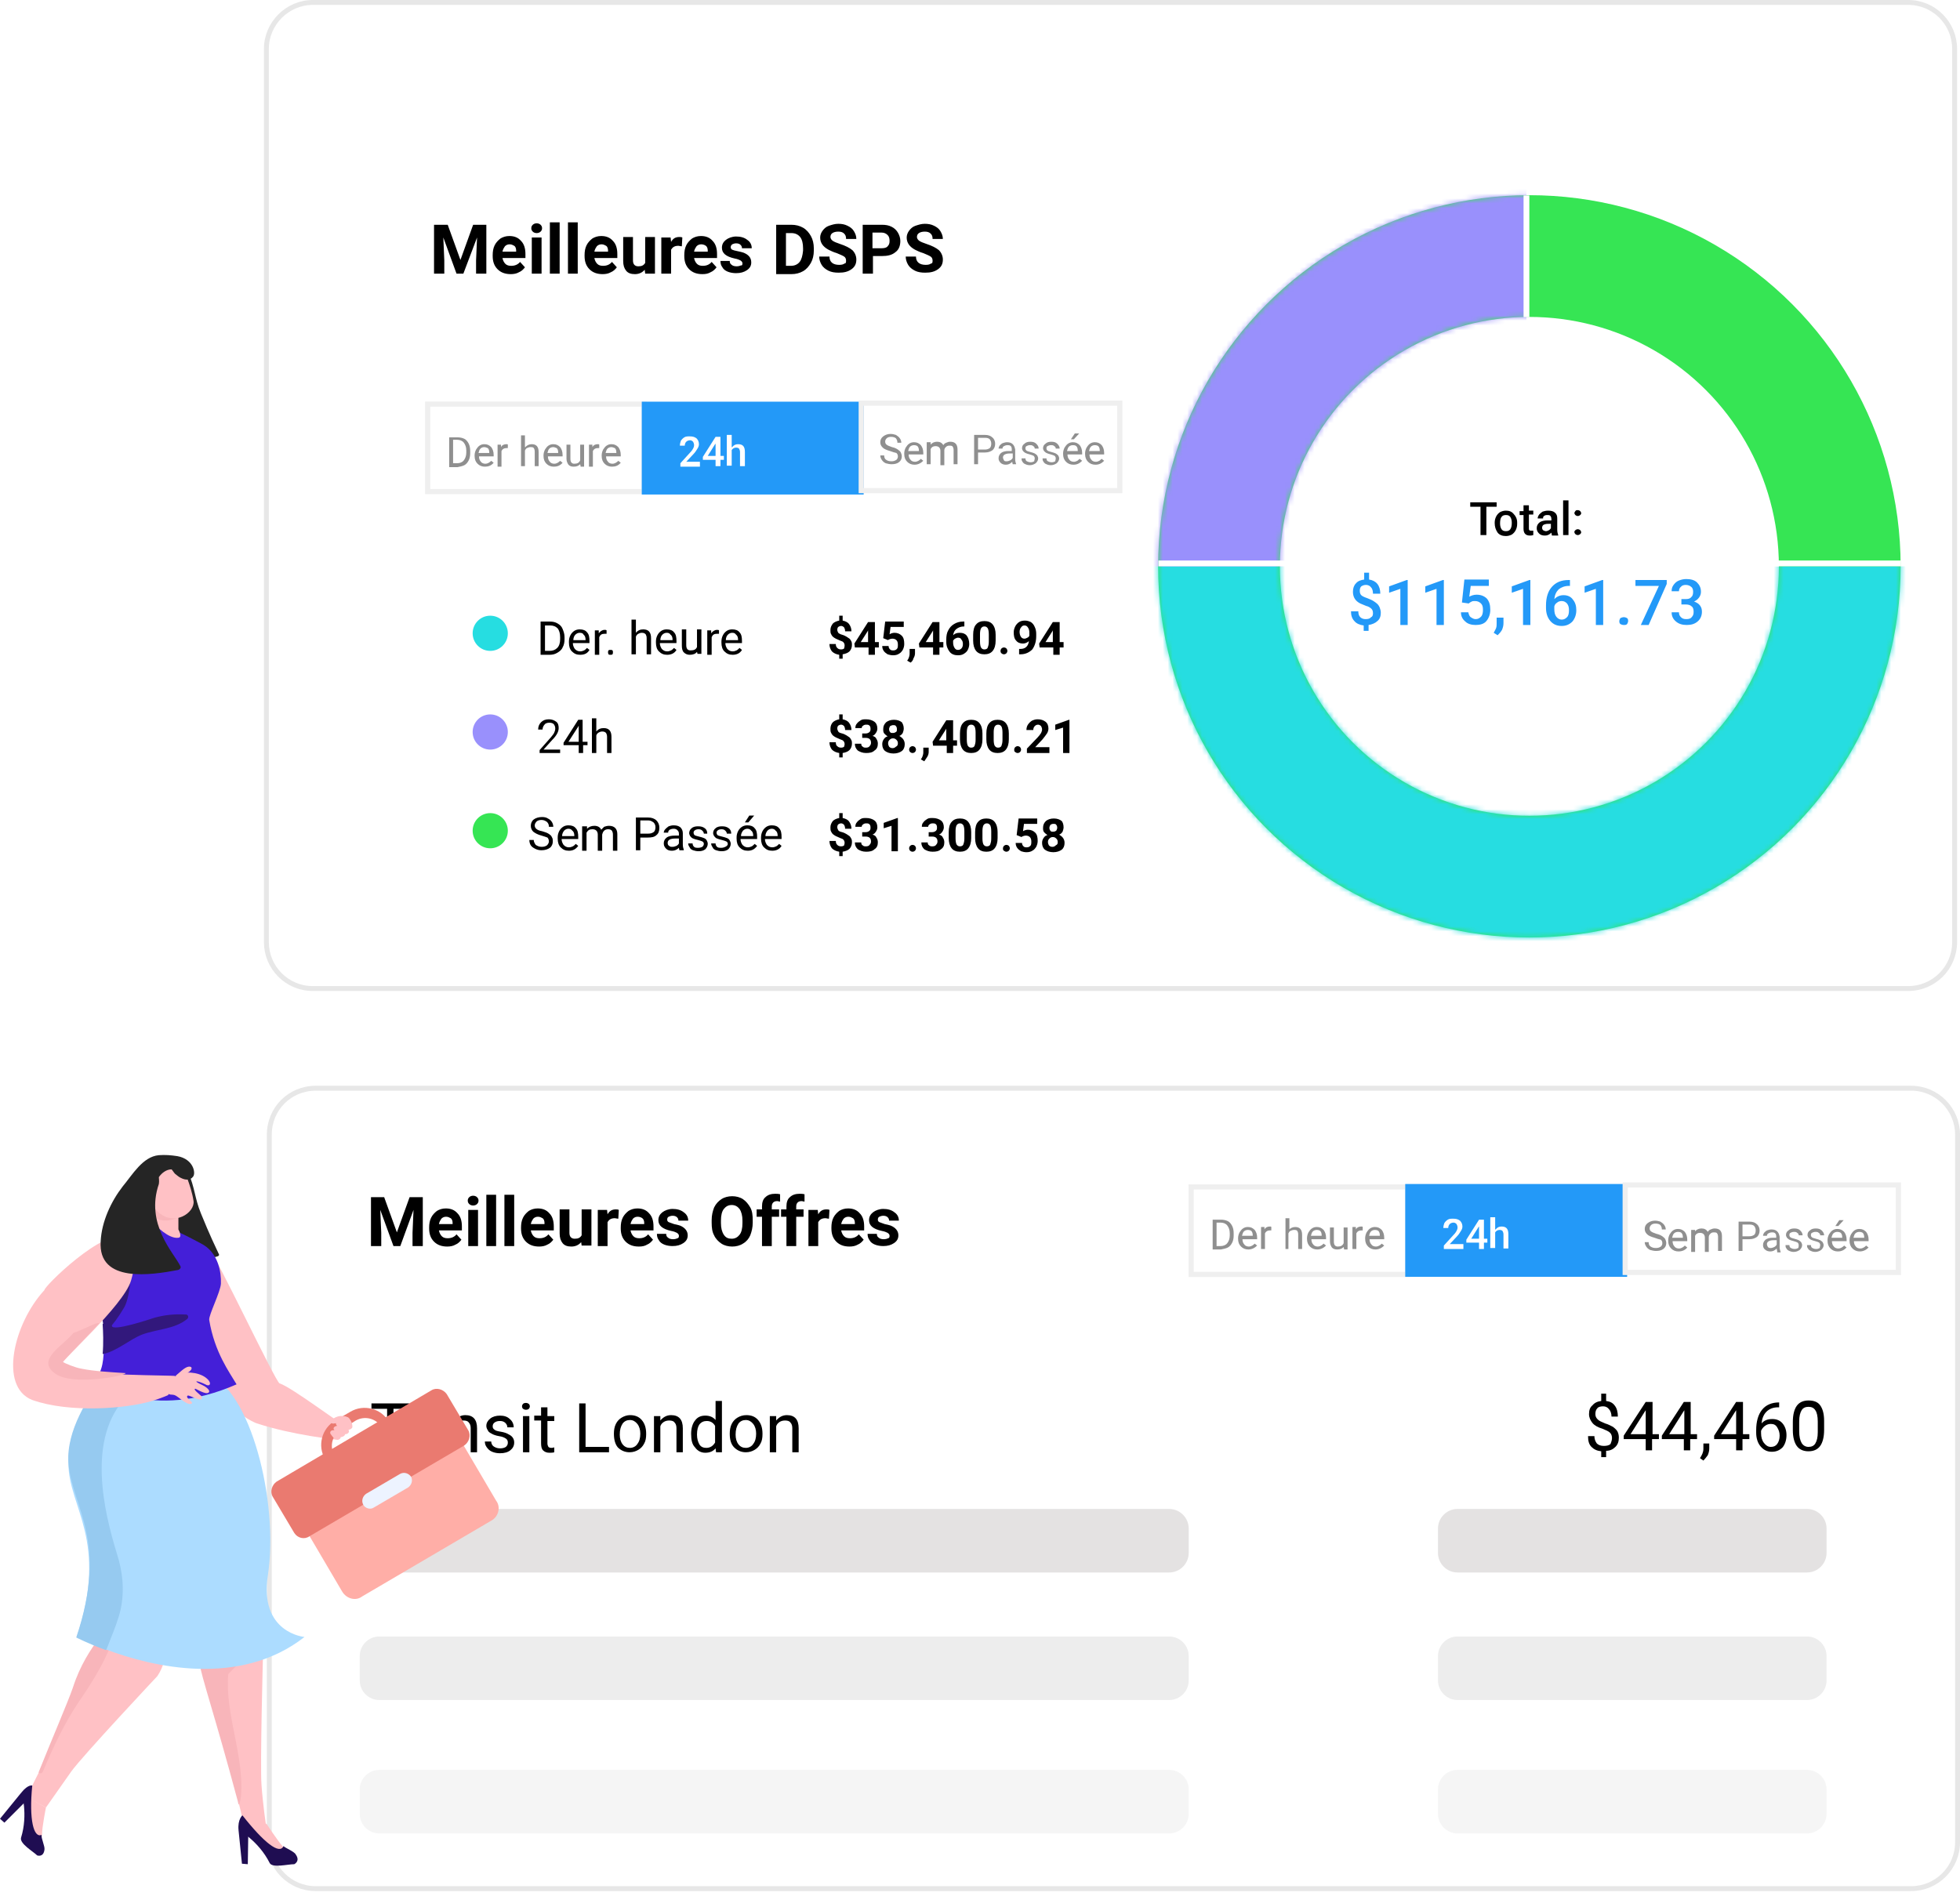 <?xml version="1.0" encoding="utf-8"?>
<!-- Generator: Adobe Illustrator 24.2.0, SVG Export Plug-In . SVG Version: 6.00 Build 0)  -->
<svg version="1.1" id="Layer_1" xmlns="http://www.w3.org/2000/svg" xmlns:xlink="http://www.w3.org/1999/xlink" x="0px" y="0px"
	 viewBox="0 0 401 388" style="enable-background:new 0 0 401 388;" xml:space="preserve">
<style type="text/css">
	.st0{fill:#FFFFFF;stroke:#E7E7E7;stroke-width:1.004;}
	.st1{fill:#E4E2E2;}
	.st2{fill:#EDEDED;}
	.st3{fill:#EDEDED;fill-opacity:0.5;}
	.st4{fill:none;stroke:#EFEFEF;stroke-width:1.056;}
	.st5{fill:#2399F8;}
	.st6{fill:#8F8F8F;}
	.st7{fill:#FFFFFF;}
	.st8{fill:#26DDE1;}
	.st9{fill:#9990FC;}
	.st10{fill:#36E554;}
	.st11{fill:none;stroke:#36E554;stroke-width:24.914;}
	.st12{fill:none;filter:url(#Adobe_OpacityMaskFilter);stroke:#36E554;stroke-width:24.914;}
	.st13{mask:url(#mask0_1_);}
	.st14{fill:none;stroke:#FFFFFF;stroke-width:1.186;}
	.st15{fill:#FFC1C5;}
	.st16{fill:#252525;}
	.st17{fill:#F8B5BA;}
	.st18{fill:#ACDCFF;}
	.st19{fill:#96CAF0;}
	.st20{fill:#441FD8;}
	.st21{fill:#32187C;}
	.st22{fill:#1F0D52;}
	.st23{fill:#FFAEA7;}
	.st24{fill:#EA7A70;}
	.st25{fill:#EDF3FF;}
</style>
<path class="st0" d="M64.6,222.7H391c5.3,0,9.5,4.3,9.5,9.5v144.8c0,5.3-4.3,9.5-9.5,9.5H64.6c-5.3,0-9.5-4.3-9.5-9.5V232.2
	C55.1,226.9,59.3,222.7,64.6,222.7z"/>
<path d="M83.7,288.3h-3.2v8.9h-1.3v-8.9H76v-1.1h7.7V288.3z M88.8,297.2c-0.1-0.1-0.1-0.4-0.2-0.8c-0.6,0.6-1.3,0.9-2.1,0.9
	c-0.7,0-1.3-0.2-1.8-0.6c-0.5-0.4-0.7-0.9-0.7-1.6c0-0.8,0.3-1.4,0.9-1.8c0.6-0.4,1.4-0.6,2.5-0.6h1.2v-0.6c0-0.4-0.1-0.8-0.4-1.1
	c-0.3-0.3-0.7-0.4-1.2-0.4c-0.5,0-0.8,0.1-1.1,0.3c-0.3,0.2-0.5,0.5-0.5,0.8h-1.3c0-0.4,0.1-0.7,0.4-1.1c0.3-0.3,0.6-0.6,1.1-0.8
	c0.5-0.2,0.9-0.3,1.5-0.3c0.9,0,1.5,0.2,2,0.6c0.5,0.4,0.7,1,0.8,1.8v3.4c0,0.7,0.1,1.2,0.3,1.6v0.1H88.8z M86.7,296.2
	c0.4,0,0.8-0.1,1.1-0.3c0.4-0.2,0.6-0.5,0.8-0.8v-1.5h-1c-1.6,0-2.3,0.5-2.3,1.4c0,0.4,0.1,0.7,0.4,0.9
	C85.9,296.1,86.3,296.2,86.7,296.2z M93,289.8l0,0.9c0.6-0.7,1.3-1.1,2.2-1.1c1.6,0,2.4,0.9,2.4,2.7v4.9h-1.3v-4.9
	c0-0.5-0.1-0.9-0.4-1.2c-0.2-0.3-0.6-0.4-1.1-0.4c-0.4,0-0.8,0.1-1.1,0.3c-0.3,0.2-0.6,0.5-0.7,0.9v5.3h-1.3v-7.4H93z M103.9,295.2
	c0-0.3-0.1-0.6-0.4-0.8c-0.3-0.2-0.7-0.4-1.4-0.5c-0.6-0.1-1.2-0.3-1.5-0.5c-0.4-0.2-0.7-0.4-0.8-0.7c-0.2-0.3-0.3-0.6-0.3-0.9
	c0-0.6,0.3-1.1,0.8-1.5c0.5-0.4,1.2-0.6,2-0.6c0.8,0,1.5,0.2,2,0.7c0.5,0.4,0.8,1,0.8,1.7h-1.3c0-0.3-0.1-0.6-0.4-0.9
	c-0.3-0.3-0.7-0.4-1.1-0.4c-0.5,0-0.8,0.1-1.1,0.3c-0.3,0.2-0.4,0.5-0.4,0.8c0,0.3,0.1,0.5,0.4,0.7c0.2,0.2,0.7,0.3,1.3,0.4
	c0.6,0.1,1.2,0.3,1.5,0.5c0.4,0.2,0.7,0.4,0.9,0.7c0.2,0.3,0.3,0.6,0.3,1c0,0.7-0.3,1.2-0.8,1.6c-0.5,0.4-1.2,0.6-2.1,0.6
	c-0.6,0-1.1-0.1-1.6-0.3c-0.5-0.2-0.8-0.5-1.1-0.9c-0.3-0.4-0.4-0.8-0.4-1.2h1.3c0,0.4,0.2,0.8,0.5,1c0.3,0.2,0.7,0.4,1.3,0.4
	c0.5,0,0.9-0.1,1.2-0.3C103.8,295.8,103.9,295.6,103.9,295.2z M108.2,297.2H107v-7.4h1.3V297.2z M106.8,287.8c0-0.2,0.1-0.4,0.2-0.5
	c0.1-0.1,0.3-0.2,0.6-0.2s0.4,0.1,0.6,0.2c0.1,0.1,0.2,0.3,0.2,0.5c0,0.2-0.1,0.4-0.2,0.5c-0.1,0.1-0.3,0.2-0.6,0.2
	s-0.4-0.1-0.6-0.2C106.9,288.2,106.8,288,106.8,287.8z M112,288v1.8h1.4v1H112v4.6c0,0.3,0.1,0.5,0.2,0.7c0.1,0.1,0.3,0.2,0.6,0.2
	c0.1,0,0.3,0,0.6-0.1v1c-0.3,0.1-0.7,0.1-1,0.1c-0.6,0-1-0.2-1.3-0.5c-0.3-0.3-0.4-0.8-0.4-1.5v-4.6h-1.4v-1h1.4V288H112z
	 M119.9,296.1h4.7v1.1h-6.1v-10h1.3V296.1z M125.6,293.4c0-0.7,0.1-1.4,0.4-2c0.3-0.6,0.7-1,1.2-1.3c0.5-0.3,1.1-0.5,1.7-0.5
	c1,0,1.8,0.3,2.4,1c0.6,0.7,0.9,1.6,0.9,2.8v0.1c0,0.7-0.1,1.4-0.4,1.9c-0.3,0.6-0.7,1-1.2,1.3c-0.5,0.3-1.1,0.5-1.8,0.5
	c-1,0-1.8-0.4-2.4-1C125.9,295.6,125.6,294.7,125.6,293.4L125.6,293.4z M126.8,293.6c0,0.8,0.2,1.5,0.6,2c0.4,0.5,0.9,0.7,1.5,0.7
	c0.6,0,1.2-0.3,1.5-0.8c0.4-0.5,0.6-1.2,0.6-2.1c0-0.8-0.2-1.5-0.6-2c-0.4-0.5-0.9-0.8-1.5-0.8c-0.6,0-1.1,0.2-1.5,0.7
	C127,291.9,126.8,292.6,126.8,293.6z M135.1,289.8l0,0.9c0.6-0.7,1.3-1.1,2.2-1.1c1.6,0,2.4,0.9,2.4,2.7v4.9h-1.3v-4.9
	c0-0.5-0.1-0.9-0.4-1.2c-0.2-0.3-0.6-0.4-1.1-0.4c-0.4,0-0.8,0.1-1.1,0.3c-0.3,0.2-0.6,0.5-0.7,0.9v5.3h-1.3v-7.4H135.1z
	 M141.4,293.4c0-1.1,0.3-2.1,0.8-2.7c0.5-0.7,1.2-1,2.1-1c0.9,0,1.6,0.3,2.1,0.9v-3.9h1.3v10.5h-1.2l-0.1-0.8
	c-0.5,0.6-1.2,0.9-2.1,0.9c-0.9,0-1.6-0.4-2.1-1.1C141.6,295.6,141.4,294.7,141.4,293.4L141.4,293.4z M142.6,293.6
	c0,0.8,0.2,1.5,0.5,2c0.3,0.5,0.8,0.7,1.4,0.7c0.8,0,1.4-0.4,1.8-1.1v-3.4c-0.4-0.7-1-1-1.7-1c-0.6,0-1.1,0.2-1.5,0.7
	C142.8,291.9,142.6,292.6,142.6,293.6z M149.3,293.4c0-0.7,0.1-1.4,0.4-2c0.3-0.6,0.7-1,1.2-1.3c0.5-0.3,1.1-0.5,1.8-0.5
	c1,0,1.8,0.3,2.4,1c0.6,0.7,0.9,1.6,0.9,2.8v0.1c0,0.7-0.1,1.4-0.4,1.9c-0.3,0.6-0.7,1-1.2,1.3c-0.5,0.3-1.1,0.5-1.8,0.5
	c-1,0-1.8-0.4-2.4-1C149.6,295.6,149.3,294.7,149.3,293.4L149.3,293.4z M150.5,293.6c0,0.8,0.2,1.5,0.6,2c0.4,0.5,0.9,0.7,1.5,0.7
	c0.6,0,1.2-0.3,1.5-0.8c0.4-0.5,0.6-1.2,0.6-2.1c0-0.8-0.2-1.5-0.6-2c-0.4-0.5-0.9-0.8-1.5-0.8c-0.6,0-1.1,0.2-1.5,0.7
	C150.7,291.9,150.5,292.6,150.5,293.6z M158.8,289.8l0,0.9c0.6-0.7,1.3-1.1,2.2-1.1c1.6,0,2.4,0.9,2.4,2.7v4.9h-1.3v-4.9
	c0-0.5-0.1-0.9-0.4-1.2c-0.2-0.3-0.6-0.4-1.1-0.4c-0.4,0-0.8,0.1-1.1,0.3c-0.3,0.2-0.6,0.5-0.7,0.9v5.3h-1.3v-7.4H158.8z"/>
<path d="M329.8,294.3c0-0.4-0.1-0.8-0.4-1.1c-0.3-0.3-0.8-0.5-1.5-0.8c-1-0.3-1.7-0.7-2.1-1.2c-0.4-0.5-0.7-1.1-0.7-1.8
	c0-0.8,0.2-1.4,0.7-1.8c0.4-0.5,1-0.8,1.8-0.9v-1.5h1v1.5c0.8,0.1,1.4,0.4,1.8,1c0.4,0.5,0.6,1.3,0.6,2.2h-1.3
	c0-0.6-0.2-1.2-0.5-1.5c-0.3-0.4-0.7-0.6-1.2-0.6c-0.5,0-1,0.1-1.2,0.4c-0.3,0.3-0.4,0.7-0.4,1.2c0,0.5,0.2,0.8,0.5,1.1
	c0.3,0.3,0.8,0.5,1.5,0.8c0.7,0.2,1.2,0.5,1.6,0.7c0.4,0.3,0.7,0.6,0.9,0.9c0.2,0.4,0.3,0.8,0.3,1.3c0,0.8-0.2,1.4-0.7,1.9
	c-0.5,0.5-1.1,0.8-1.9,0.8v1.3h-1V297c-0.9-0.1-1.5-0.4-2-0.9c-0.5-0.5-0.7-1.2-0.7-2.2h1.3c0,0.6,0.2,1.1,0.5,1.5
	c0.3,0.3,0.8,0.5,1.4,0.5c0.6,0,1.1-0.1,1.4-0.4C329.6,295.2,329.8,294.8,329.8,294.3z M338,293.5h1.4v1H338v2.3h-1.3v-2.3h-4.5
	v-0.7l4.5-6.9h1.4V293.5z M333.6,293.5h3.1v-4.9l-0.2,0.3L333.6,293.5z M345.8,293.5h1.4v1h-1.4v2.3h-1.3v-2.3H340v-0.7l4.5-6.9h1.4
	V293.5z M341.5,293.5h3.1v-4.9l-0.2,0.3L341.5,293.5z M348.5,298.9l-0.7-0.5c0.4-0.6,0.7-1.2,0.7-1.9v-1.1h1.2v1
	c0,0.5-0.1,0.9-0.3,1.4C349.1,298.2,348.8,298.6,348.5,298.9z M356.5,293.5h1.4v1h-1.4v2.3h-1.3v-2.3h-4.5v-0.7l4.5-6.9h1.4V293.5z
	 M352.1,293.5h3.1v-4.9l-0.2,0.3L352.1,293.5z M364,286.9v1.1h-0.2c-1,0-1.8,0.3-2.4,0.9c-0.6,0.6-0.9,1.4-1,2.4
	c0.5-0.6,1.2-0.9,2.2-0.9c0.9,0,1.6,0.3,2.1,0.9c0.5,0.6,0.8,1.4,0.8,2.4c0,1-0.3,1.9-0.8,2.5c-0.6,0.6-1.3,0.9-2.2,0.9
	c-1,0-1.7-0.4-2.3-1.1c-0.6-0.7-0.9-1.7-0.9-2.8v-0.5c0-1.8,0.4-3.2,1.2-4.2c0.8-1,2-1.5,3.5-1.5H364z M362.3,291.4
	c-0.4,0-0.8,0.1-1.2,0.4c-0.4,0.3-0.6,0.6-0.8,1v0.5c0,0.8,0.2,1.5,0.6,2c0.4,0.5,0.8,0.8,1.4,0.8c0.6,0,1-0.2,1.3-0.6
	c0.3-0.4,0.5-1,0.5-1.7c0-0.7-0.2-1.2-0.5-1.7C363.3,291.6,362.9,291.4,362.3,291.4z M373.2,292.6c0,1.5-0.3,2.6-0.8,3.3
	c-0.5,0.7-1.3,1.1-2.4,1.1c-1.1,0-1.9-0.4-2.4-1.1c-0.5-0.7-0.8-1.8-0.8-3.2v-1.7c0-1.5,0.3-2.6,0.8-3.3c0.5-0.7,1.3-1.1,2.4-1.1
	c1.1,0,1.9,0.3,2.4,1c0.5,0.7,0.8,1.7,0.8,3.2V292.6z M371.9,290.9c0-1.1-0.2-1.9-0.5-2.3c-0.3-0.5-0.8-0.7-1.4-0.7
	c-0.6,0-1.1,0.2-1.4,0.7c-0.3,0.5-0.5,1.2-0.5,2.3v2c0,1.1,0.2,1.9,0.5,2.4c0.3,0.5,0.8,0.8,1.4,0.8c0.6,0,1.1-0.2,1.4-0.7
	c0.3-0.5,0.5-1.2,0.5-2.3V290.9z"/>
<path d="M78.6,245l2.6,7.2l2.6-7.2h2.7v10h-2.1v-2.7l0.2-4.7l-2.7,7.4h-1.4l-2.7-7.4l0.2,4.7v2.7h-2.1v-10H78.6z M91.5,255.1
	c-1.1,0-2-0.3-2.7-1c-0.7-0.7-1-1.6-1-2.7v-0.2c0-0.7,0.1-1.4,0.4-2c0.3-0.6,0.7-1,1.2-1.4c0.5-0.3,1.1-0.5,1.8-0.5
	c1,0,1.8,0.3,2.4,1c0.6,0.6,0.9,1.5,0.9,2.7v0.8h-4.7c0.1,0.5,0.3,0.9,0.6,1.2c0.3,0.3,0.7,0.4,1.2,0.4c0.8,0,1.4-0.3,1.8-0.8l1,1.1
	c-0.3,0.4-0.7,0.8-1.2,1C92.7,255,92.1,255.1,91.5,255.1z M91.3,249c-0.4,0-0.7,0.1-1,0.4c-0.2,0.3-0.4,0.6-0.5,1.1h2.8v-0.2
	c0-0.4-0.1-0.8-0.4-1C92,249.2,91.7,249,91.3,249z M97.8,255h-2v-7.4h2V255z M95.7,245.7c0-0.3,0.1-0.5,0.3-0.7
	c0.2-0.2,0.5-0.3,0.8-0.3c0.3,0,0.6,0.1,0.8,0.3s0.3,0.4,0.3,0.7c0,0.3-0.1,0.5-0.3,0.7c-0.2,0.2-0.5,0.3-0.8,0.3
	c-0.3,0-0.6-0.1-0.8-0.3C95.8,246.2,95.7,246,95.7,245.7z M101.5,255h-2v-10.5h2V255z M105.2,255h-2v-10.5h2V255z M110.3,255.1
	c-1.1,0-2-0.3-2.7-1c-0.7-0.7-1-1.6-1-2.7v-0.2c0-0.7,0.1-1.4,0.4-2c0.3-0.6,0.7-1,1.2-1.4c0.5-0.3,1.1-0.5,1.8-0.5
	c1,0,1.8,0.3,2.4,1c0.6,0.6,0.9,1.5,0.9,2.7v0.8h-4.7c0.1,0.5,0.3,0.9,0.6,1.2c0.3,0.3,0.7,0.4,1.2,0.4c0.8,0,1.4-0.3,1.8-0.8l1,1.1
	c-0.3,0.4-0.7,0.8-1.2,1C111.5,255,110.9,255.1,110.3,255.1z M110.1,249c-0.4,0-0.7,0.1-1,0.4c-0.2,0.3-0.4,0.6-0.5,1.1h2.8v-0.2
	c0-0.4-0.1-0.8-0.4-1C110.8,249.2,110.5,249,110.1,249z M118.9,254.2c-0.5,0.6-1.2,0.9-2,0.9c-0.8,0-1.4-0.2-1.8-0.7
	c-0.4-0.5-0.6-1.1-0.6-2v-4.9h2v4.8c0,0.8,0.4,1.2,1.1,1.2c0.7,0,1.1-0.2,1.4-0.7v-5.3h2v7.4H119L118.9,254.2z M126.5,249.4
	c-0.3,0-0.5-0.1-0.7-0.1c-0.8,0-1.2,0.3-1.5,0.8v4.9h-2v-7.4h1.9l0.1,0.9c0.4-0.7,0.9-1,1.7-1c0.2,0,0.4,0,0.6,0.1L126.5,249.4z
	 M130.7,255.1c-1.1,0-2-0.3-2.7-1c-0.7-0.7-1-1.6-1-2.7v-0.2c0-0.7,0.1-1.4,0.4-2c0.3-0.6,0.7-1,1.2-1.4c0.5-0.3,1.1-0.5,1.8-0.5
	c1,0,1.8,0.3,2.4,1c0.6,0.6,0.9,1.5,0.9,2.7v0.8h-4.7c0.1,0.5,0.3,0.9,0.6,1.2c0.3,0.3,0.7,0.4,1.2,0.4c0.8,0,1.4-0.3,1.8-0.8l1,1.1
	c-0.3,0.4-0.7,0.8-1.2,1C131.9,255,131.4,255.1,130.7,255.1z M130.5,249c-0.4,0-0.7,0.1-1,0.4c-0.2,0.3-0.4,0.6-0.5,1.1h2.8v-0.2
	c0-0.4-0.1-0.8-0.4-1C131.3,249.2,130.9,249,130.5,249z M138.9,252.9c0-0.2-0.1-0.4-0.4-0.6c-0.2-0.1-0.6-0.3-1.2-0.4
	c-1.8-0.4-2.6-1.1-2.6-2.2c0-0.7,0.3-1.2,0.8-1.6c0.5-0.4,1.3-0.7,2.1-0.7c0.9,0,1.7,0.2,2.3,0.7c0.6,0.4,0.9,1,0.9,1.7h-2
	c0-0.3-0.1-0.5-0.3-0.7c-0.2-0.2-0.5-0.3-0.9-0.3c-0.3,0-0.6,0.1-0.8,0.2s-0.3,0.3-0.3,0.6c0,0.2,0.1,0.4,0.3,0.5
	c0.2,0.1,0.6,0.2,1.1,0.4c0.5,0.1,0.9,0.2,1.2,0.3c1,0.4,1.6,1.1,1.6,2c0,0.7-0.3,1.2-0.9,1.6c-0.6,0.4-1.3,0.6-2.2,0.6
	c-0.6,0-1.2-0.1-1.7-0.3c-0.5-0.2-0.9-0.5-1.1-0.9c-0.3-0.4-0.4-0.8-0.4-1.3h1.9c0,0.4,0.1,0.6,0.4,0.8c0.2,0.2,0.6,0.3,1,0.3
	c0.4,0,0.7-0.1,0.9-0.2C138.8,253.4,138.9,253.2,138.9,252.9z M154,250.2c0,1-0.2,1.8-0.5,2.6c-0.3,0.7-0.8,1.3-1.5,1.7
	c-0.6,0.4-1.4,0.6-2.2,0.6c-0.8,0-1.6-0.2-2.2-0.6c-0.6-0.4-1.2-1-1.5-1.7c-0.4-0.7-0.5-1.6-0.5-2.6v-0.5c0-1,0.2-1.8,0.5-2.6
	c0.4-0.8,0.9-1.3,1.5-1.7c0.6-0.4,1.4-0.6,2.2-0.6s1.6,0.2,2.2,0.6c0.6,0.4,1.1,1,1.5,1.7c0.4,0.7,0.5,1.6,0.5,2.6V250.2z
	 M151.9,249.8c0-1-0.2-1.8-0.6-2.4c-0.4-0.5-0.9-0.8-1.6-0.8c-0.7,0-1.2,0.3-1.6,0.8c-0.4,0.5-0.6,1.3-0.6,2.4v0.5
	c0,1,0.2,1.8,0.6,2.4c0.4,0.6,0.9,0.8,1.6,0.8c0.7,0,1.2-0.3,1.6-0.8c0.4-0.5,0.6-1.3,0.6-2.4V249.8z M155.9,255v-6h-1.1v-1.5h1.1
	v-0.6c0-0.8,0.2-1.5,0.7-1.9c0.5-0.5,1.2-0.7,2-0.7c0.3,0,0.6,0,1,0.1l0,1.5c-0.2,0-0.4-0.1-0.6-0.1c-0.7,0-1.1,0.4-1.1,1.1v0.6h1.5
	v1.5h-1.5v6H155.9z M160.9,255v-6h-1.1v-1.5h1.1v-0.6c0-0.8,0.2-1.5,0.7-1.9c0.5-0.5,1.2-0.7,2-0.7c0.3,0,0.6,0,1,0.1l0,1.5
	c-0.2,0-0.4-0.1-0.6-0.1c-0.7,0-1.1,0.4-1.1,1.1v0.6h1.5v1.5h-1.5v6H160.9z M169.6,249.4c-0.3,0-0.5-0.1-0.7-0.1
	c-0.8,0-1.2,0.3-1.5,0.8v4.9h-2v-7.4h1.9l0.1,0.9c0.4-0.7,0.9-1,1.7-1c0.2,0,0.4,0,0.6,0.1L169.6,249.4z M173.8,255.1
	c-1.1,0-2-0.3-2.7-1c-0.7-0.7-1-1.6-1-2.7v-0.2c0-0.7,0.1-1.4,0.4-2c0.3-0.6,0.7-1,1.2-1.4c0.5-0.3,1.1-0.5,1.8-0.5
	c1,0,1.8,0.3,2.4,1c0.6,0.6,0.9,1.5,0.9,2.7v0.8h-4.7c0.1,0.5,0.3,0.9,0.6,1.2c0.3,0.3,0.7,0.4,1.2,0.4c0.8,0,1.4-0.3,1.8-0.8l1,1.1
	c-0.3,0.4-0.7,0.8-1.2,1C175,255,174.4,255.1,173.8,255.1z M173.6,249c-0.4,0-0.7,0.1-1,0.4c-0.2,0.3-0.4,0.6-0.5,1.1h2.8v-0.2
	c0-0.4-0.1-0.8-0.4-1C174.3,249.2,174,249,173.6,249z M182,252.9c0-0.2-0.1-0.4-0.4-0.6c-0.2-0.1-0.6-0.3-1.2-0.4
	c-1.8-0.4-2.6-1.1-2.6-2.2c0-0.7,0.3-1.2,0.8-1.6c0.5-0.4,1.3-0.7,2.1-0.7c0.9,0,1.7,0.2,2.3,0.7c0.6,0.4,0.9,1,0.9,1.7h-2
	c0-0.3-0.1-0.5-0.3-0.7c-0.2-0.2-0.5-0.3-0.9-0.3c-0.3,0-0.6,0.1-0.8,0.2s-0.3,0.3-0.3,0.6c0,0.2,0.1,0.4,0.3,0.5
	c0.2,0.1,0.6,0.2,1.1,0.4c0.5,0.1,0.9,0.2,1.2,0.3c1,0.4,1.6,1.1,1.6,2c0,0.7-0.3,1.2-0.9,1.6c-0.6,0.4-1.3,0.6-2.2,0.6
	c-0.6,0-1.2-0.1-1.7-0.3c-0.5-0.2-0.9-0.5-1.1-0.9c-0.3-0.4-0.4-0.8-0.4-1.3h1.9c0,0.4,0.1,0.6,0.4,0.8c0.2,0.2,0.6,0.3,1,0.3
	c0.4,0,0.7-0.1,0.9-0.2C181.9,253.4,182,253.2,182,252.9z"/>
<path class="st1" d="M77.6,308.8h161.6c2.2,0,4,1.8,4,4v5c0,2.2-1.8,4-4,4H77.6c-2.2,0-4-1.8-4-4v-5
	C73.6,310.6,75.4,308.8,77.6,308.8z"/>
<path class="st1" d="M298.2,308.8h71.5c2.2,0,4,1.8,4,4v5c0,2.2-1.8,4-4,4h-71.5c-2.2,0-4-1.8-4-4v-5
	C294.2,310.6,296,308.8,298.2,308.8z"/>
<path class="st2" d="M77.6,334.9h161.6c2.2,0,4,1.8,4,4v5c0,2.2-1.8,4-4,4H77.6c-2.2,0-4-1.8-4-4v-5
	C73.6,336.7,75.4,334.9,77.6,334.9z"/>
<path class="st3" d="M77.6,362.2h161.6c2.2,0,4,1.8,4,4v5c0,2.2-1.8,4-4,4H77.6c-2.2,0-4-1.8-4-4v-5C73.6,364,75.4,362.2,77.6,362.2
	z"/>
<path class="st2" d="M298.2,334.9h71.5c2.2,0,4,1.8,4,4v5c0,2.2-1.8,4-4,4h-71.5c-2.2,0-4-1.8-4-4v-5
	C294.2,336.7,296,334.9,298.2,334.9z"/>
<path class="st3" d="M298.2,362.2h71.5c2.2,0,4,1.8,4,4v5c0,2.2-1.8,4-4,4h-71.5c-2.2,0-4-1.8-4-4v-5
	C294.2,364,296,362.2,298.2,362.2z"/>
<rect x="243.7" y="242.9" class="st4" width="44.3" height="17.9"/>
<rect x="287.5" y="242.3" class="st5" width="45.4" height="19"/>
<rect x="332.5" y="242.5" class="st4" width="55.9" height="17.9"/>
<path class="st6" d="M248.1,255.6v-6h1.7c0.5,0,1,0.1,1.4,0.3s0.7,0.6,0.9,1c0.2,0.4,0.3,0.9,0.3,1.5v0.4c0,0.6-0.1,1.1-0.3,1.5
	c-0.2,0.4-0.5,0.8-0.9,1c-0.4,0.2-0.9,0.3-1.4,0.4H248.1z M248.9,250.3v4.7h0.8c0.6,0,1.1-0.2,1.4-0.6c0.3-0.4,0.5-0.9,0.5-1.6v-0.4
	c0-0.7-0.2-1.2-0.5-1.6c-0.3-0.4-0.8-0.6-1.4-0.6H248.9z M255.4,255.7c-0.6,0-1.1-0.2-1.5-0.6c-0.4-0.4-0.6-0.9-0.6-1.6v-0.1
	c0-0.4,0.1-0.8,0.3-1.2c0.2-0.3,0.4-0.6,0.7-0.8c0.3-0.2,0.6-0.3,1-0.3c0.6,0,1,0.2,1.4,0.6c0.3,0.4,0.5,0.9,0.5,1.6v0.3h-3
	c0,0.4,0.1,0.8,0.4,1.1c0.2,0.3,0.6,0.4,0.9,0.4c0.3,0,0.5-0.1,0.7-0.2c0.2-0.1,0.4-0.3,0.5-0.4l0.5,0.4
	C256.7,255.4,256.1,255.7,255.4,255.7z M255.3,251.7c-0.3,0-0.6,0.1-0.8,0.3c-0.2,0.2-0.3,0.5-0.4,0.9h2.2v-0.1
	c0-0.4-0.1-0.7-0.3-0.9C255.9,251.8,255.6,251.7,255.3,251.7z M260.2,251.8c-0.1,0-0.2,0-0.4,0c-0.5,0-0.8,0.2-1,0.6v3.2H258v-4.5
	h0.7l0,0.5c0.2-0.4,0.6-0.6,1.1-0.6c0.1,0,0.3,0,0.3,0.1V251.8z M263.7,251.7c0.3-0.4,0.8-0.6,1.3-0.6c0.9,0,1.4,0.5,1.4,1.6v2.9
	h-0.8v-3c0-0.3-0.1-0.6-0.2-0.7c-0.1-0.2-0.4-0.2-0.7-0.2c-0.2,0-0.5,0.1-0.7,0.2c-0.2,0.1-0.3,0.3-0.4,0.5v3.2H263v-6.3h0.8V251.7z
	 M269.5,255.7c-0.6,0-1.1-0.2-1.5-0.6c-0.4-0.4-0.6-0.9-0.6-1.6v-0.1c0-0.4,0.1-0.8,0.3-1.2c0.2-0.3,0.4-0.6,0.7-0.8
	c0.3-0.2,0.6-0.3,1-0.3c0.6,0,1,0.2,1.4,0.6c0.3,0.4,0.5,0.9,0.5,1.6v0.3h-3c0,0.4,0.1,0.8,0.4,1.1c0.2,0.3,0.6,0.4,0.9,0.4
	c0.3,0,0.5-0.1,0.7-0.2s0.4-0.3,0.5-0.4l0.5,0.4C270.8,255.4,270.2,255.7,269.5,255.7z M269.4,251.7c-0.3,0-0.6,0.1-0.8,0.3
	c-0.2,0.2-0.3,0.5-0.4,0.9h2.2v-0.1c0-0.4-0.1-0.7-0.3-0.9C270,251.8,269.7,251.7,269.4,251.7z M274.9,255.2
	c-0.3,0.3-0.7,0.5-1.3,0.5c-0.5,0-0.8-0.1-1.1-0.4c-0.2-0.3-0.4-0.7-0.4-1.2v-2.9h0.8v2.9c0,0.7,0.3,1,0.8,1c0.6,0,1-0.2,1.2-0.7
	v-3.2h0.8v4.5h-0.7L274.9,255.2z M278.9,251.8c-0.1,0-0.2,0-0.4,0c-0.5,0-0.8,0.2-1,0.6v3.2h-0.8v-4.5h0.7l0,0.5
	c0.2-0.4,0.6-0.6,1.1-0.6c0.1,0,0.3,0,0.3,0.1V251.8z M281.4,255.7c-0.6,0-1.1-0.2-1.5-0.6c-0.4-0.4-0.6-0.9-0.6-1.6v-0.1
	c0-0.4,0.1-0.8,0.3-1.2c0.2-0.3,0.4-0.6,0.7-0.8c0.3-0.2,0.6-0.3,1-0.3c0.6,0,1,0.2,1.4,0.6c0.3,0.4,0.5,0.9,0.5,1.6v0.3h-3
	c0,0.4,0.1,0.8,0.4,1.1c0.2,0.3,0.6,0.4,0.9,0.4c0.3,0,0.5-0.1,0.7-0.2c0.2-0.1,0.4-0.3,0.5-0.4l0.5,0.4
	C282.7,255.4,282.1,255.7,281.4,255.7z M281.3,251.7c-0.3,0-0.6,0.1-0.8,0.3c-0.2,0.2-0.3,0.5-0.4,0.9h2.2v-0.1
	c0-0.4-0.1-0.7-0.3-0.9C281.9,251.8,281.6,251.7,281.3,251.7z"/>
<path class="st7" d="M299.4,255.6h-4v-0.7l2-2.2c0.3-0.3,0.5-0.6,0.6-0.8c0.1-0.2,0.2-0.4,0.2-0.7c0-0.3-0.1-0.5-0.2-0.7
	c-0.2-0.2-0.4-0.3-0.6-0.3c-0.3,0-0.6,0.1-0.8,0.3c-0.2,0.2-0.3,0.5-0.3,0.8h-1c0-0.4,0.1-0.7,0.2-1c0.2-0.3,0.4-0.5,0.7-0.7
	c0.3-0.2,0.7-0.2,1.1-0.2c0.6,0,1,0.1,1.4,0.4c0.3,0.3,0.5,0.7,0.5,1.2c0,0.3-0.1,0.6-0.3,0.9c-0.2,0.3-0.4,0.7-0.8,1.1l-1.5,1.6
	h2.8V255.6z M303.6,253.5h0.7v0.8h-0.7v1.3h-1v-1.3H300l0-0.6l2.6-4.1h1V253.5z M301,253.5h1.6V251l-0.1,0.1L301,253.5z M306,251.6
	c0.3-0.4,0.7-0.6,1.2-0.6c1,0,1.4,0.5,1.4,1.6v2.9h-1v-2.9c0-0.3-0.1-0.5-0.2-0.7c-0.1-0.1-0.3-0.2-0.6-0.2c-0.4,0-0.7,0.2-0.9,0.5
	v3.2h-1v-6.3h1V251.6z"/>
<path class="st6" d="M338.5,253.3c-0.7-0.2-1.2-0.4-1.5-0.7c-0.3-0.3-0.5-0.6-0.5-1.1c0-0.5,0.2-0.9,0.6-1.2
	c0.4-0.3,0.9-0.5,1.5-0.5c0.4,0,0.8,0.1,1.1,0.2c0.3,0.2,0.6,0.4,0.8,0.7c0.2,0.3,0.3,0.6,0.3,0.9h-0.8c0-0.4-0.1-0.6-0.3-0.9
	c-0.2-0.2-0.6-0.3-1-0.3c-0.4,0-0.7,0.1-0.9,0.3c-0.2,0.2-0.3,0.4-0.3,0.7c0,0.2,0.1,0.5,0.3,0.6c0.2,0.2,0.6,0.3,1.1,0.5
	c0.5,0.1,0.9,0.3,1.2,0.5c0.3,0.2,0.5,0.4,0.6,0.6c0.1,0.2,0.2,0.5,0.2,0.8c0,0.5-0.2,0.9-0.6,1.2c-0.4,0.3-0.9,0.4-1.5,0.4
	c-0.4,0-0.8-0.1-1.2-0.2c-0.4-0.2-0.6-0.4-0.8-0.7c-0.2-0.3-0.3-0.6-0.3-0.9h0.8c0,0.4,0.1,0.7,0.4,0.9c0.3,0.2,0.6,0.3,1.1,0.3
	c0.4,0,0.7-0.1,1-0.3c0.2-0.2,0.3-0.4,0.3-0.7c0-0.3-0.1-0.5-0.3-0.7C339.4,253.6,339,253.5,338.5,253.3z M343.4,256.1
	c-0.6,0-1.1-0.2-1.5-0.6c-0.4-0.4-0.6-0.9-0.6-1.6v-0.1c0-0.4,0.1-0.8,0.3-1.2c0.2-0.3,0.4-0.6,0.7-0.8c0.3-0.2,0.6-0.3,1-0.3
	c0.6,0,1,0.2,1.4,0.6c0.3,0.4,0.5,0.9,0.5,1.6v0.3h-3c0,0.4,0.1,0.8,0.4,1.1c0.2,0.3,0.6,0.4,0.9,0.4c0.3,0,0.5-0.1,0.7-0.2
	c0.2-0.1,0.4-0.3,0.5-0.4l0.5,0.4C344.8,255.8,344.2,256.1,343.4,256.1z M343.3,252.1c-0.3,0-0.6,0.1-0.8,0.3
	c-0.2,0.2-0.3,0.5-0.4,0.9h2.2v-0.1c0-0.4-0.1-0.7-0.3-0.9C343.9,252.2,343.7,252.1,343.3,252.1z M346.8,251.5l0,0.5
	c0.3-0.4,0.8-0.6,1.3-0.6c0.6,0,1,0.2,1.3,0.7c0.1-0.2,0.3-0.4,0.6-0.5c0.2-0.1,0.5-0.2,0.8-0.2c1,0,1.5,0.5,1.5,1.6v3h-0.8v-2.9
	c0-0.3-0.1-0.6-0.2-0.7c-0.1-0.2-0.4-0.2-0.7-0.2c-0.3,0-0.5,0.1-0.7,0.3c-0.2,0.2-0.3,0.4-0.3,0.7v3h-0.8v-2.9c0-0.6-0.3-1-1-1
	c-0.5,0-0.8,0.2-1,0.6v3.3h-0.8v-4.5H346.8z M356.5,253.6v2.4h-0.8v-6h2.2c0.7,0,1.2,0.2,1.5,0.5c0.4,0.3,0.6,0.8,0.6,1.3
	c0,0.6-0.2,1-0.5,1.3c-0.4,0.3-0.9,0.5-1.6,0.5H356.5z M356.5,253h1.4c0.4,0,0.7-0.1,1-0.3c0.2-0.2,0.3-0.5,0.3-0.9
	c0-0.4-0.1-0.6-0.3-0.9c-0.2-0.2-0.5-0.3-0.9-0.3h-1.5V253z M363.6,256c0-0.1-0.1-0.2-0.1-0.5c-0.4,0.4-0.8,0.6-1.3,0.6
	c-0.4,0-0.8-0.1-1.1-0.4c-0.3-0.2-0.4-0.6-0.4-0.9c0-0.5,0.2-0.8,0.5-1.1c0.4-0.3,0.9-0.4,1.5-0.4h0.7v-0.3c0-0.3-0.1-0.5-0.2-0.6
	c-0.2-0.2-0.4-0.2-0.7-0.2c-0.3,0-0.5,0.1-0.7,0.2c-0.2,0.1-0.3,0.3-0.3,0.5h-0.8c0-0.2,0.1-0.4,0.2-0.6c0.2-0.2,0.4-0.4,0.6-0.5
	c0.3-0.1,0.6-0.2,0.9-0.2c0.5,0,0.9,0.1,1.2,0.4c0.3,0.3,0.4,0.6,0.5,1.1v2.1c0,0.4,0.1,0.7,0.2,1v0.1H363.6z M362.3,255.4
	c0.2,0,0.5-0.1,0.7-0.2c0.2-0.1,0.4-0.3,0.5-0.5v-0.9h-0.6c-0.9,0-1.4,0.3-1.4,0.8c0,0.2,0.1,0.4,0.2,0.6
	C361.9,255.4,362.1,255.4,362.3,255.4z M368,254.8c0-0.2-0.1-0.4-0.2-0.5c-0.2-0.1-0.4-0.2-0.8-0.3c-0.4-0.1-0.7-0.2-0.9-0.3
	c-0.2-0.1-0.4-0.3-0.5-0.4c-0.1-0.2-0.2-0.3-0.2-0.6c0-0.4,0.2-0.7,0.5-0.9c0.3-0.3,0.7-0.4,1.2-0.4c0.5,0,0.9,0.1,1.2,0.4
	c0.3,0.3,0.5,0.6,0.5,1H368c0-0.2-0.1-0.4-0.3-0.5c-0.2-0.2-0.4-0.2-0.7-0.2c-0.3,0-0.5,0.1-0.7,0.2c-0.2,0.1-0.2,0.3-0.2,0.5
	c0,0.2,0.1,0.3,0.2,0.4c0.1,0.1,0.4,0.2,0.8,0.3c0.4,0.1,0.7,0.2,0.9,0.3c0.2,0.1,0.4,0.3,0.5,0.4c0.1,0.2,0.2,0.4,0.2,0.6
	c0,0.4-0.2,0.7-0.5,1c-0.3,0.2-0.7,0.4-1.2,0.4c-0.4,0-0.7-0.1-0.9-0.2c-0.3-0.1-0.5-0.3-0.6-0.5c-0.2-0.2-0.2-0.5-0.2-0.7h0.8
	c0,0.3,0.1,0.5,0.3,0.6c0.2,0.1,0.4,0.2,0.8,0.2c0.3,0,0.5-0.1,0.7-0.2C368,255.2,368,255,368,254.8z M372.4,254.8
	c0-0.2-0.1-0.4-0.2-0.5c-0.2-0.1-0.4-0.2-0.8-0.3c-0.4-0.1-0.7-0.2-0.9-0.3c-0.2-0.1-0.4-0.3-0.5-0.4c-0.1-0.2-0.2-0.3-0.2-0.6
	c0-0.4,0.2-0.7,0.5-0.9c0.3-0.3,0.7-0.4,1.2-0.4c0.5,0,0.9,0.1,1.2,0.4c0.3,0.3,0.5,0.6,0.5,1h-0.8c0-0.2-0.1-0.4-0.3-0.5
	c-0.2-0.2-0.4-0.2-0.7-0.2c-0.3,0-0.5,0.1-0.7,0.2c-0.2,0.1-0.2,0.3-0.2,0.5c0,0.2,0.1,0.3,0.2,0.4c0.1,0.1,0.4,0.2,0.8,0.3
	c0.4,0.1,0.7,0.2,0.9,0.3c0.2,0.1,0.4,0.3,0.5,0.4c0.1,0.2,0.2,0.4,0.2,0.6c0,0.4-0.2,0.7-0.5,1c-0.3,0.2-0.7,0.4-1.2,0.4
	c-0.4,0-0.7-0.1-0.9-0.2c-0.3-0.1-0.5-0.3-0.6-0.5c-0.2-0.2-0.2-0.5-0.2-0.7h0.8c0,0.3,0.1,0.5,0.3,0.6c0.2,0.1,0.4,0.2,0.8,0.2
	c0.3,0,0.5-0.1,0.7-0.2C372.3,255.2,372.4,255,372.4,254.8z M376,256.1c-0.6,0-1.1-0.2-1.5-0.6c-0.4-0.4-0.6-0.9-0.6-1.6v-0.1
	c0-0.4,0.1-0.8,0.3-1.2c0.2-0.3,0.4-0.6,0.7-0.8c0.3-0.2,0.6-0.3,1-0.3c0.6,0,1,0.2,1.4,0.6c0.3,0.4,0.5,0.9,0.5,1.6v0.3h-3
	c0,0.4,0.1,0.8,0.4,1.1c0.2,0.3,0.6,0.4,0.9,0.4c0.3,0,0.5-0.1,0.7-0.2s0.4-0.3,0.5-0.4l0.5,0.4C377.3,255.8,376.8,256.1,376,256.1z
	 M375.9,252.1c-0.3,0-0.6,0.1-0.8,0.3c-0.2,0.2-0.3,0.5-0.4,0.9h2.2v-0.1c0-0.4-0.1-0.7-0.3-0.9
	C376.5,252.2,376.2,252.1,375.9,252.1z M376.3,249.7h0.9l-1.1,1.2h-0.6L376.3,249.7z M380.5,256.1c-0.6,0-1.1-0.2-1.5-0.6
	c-0.4-0.4-0.6-0.9-0.6-1.6v-0.1c0-0.4,0.1-0.8,0.3-1.2c0.2-0.3,0.4-0.6,0.7-0.8c0.3-0.2,0.6-0.3,1-0.3c0.6,0,1,0.2,1.4,0.6
	c0.3,0.4,0.5,0.9,0.5,1.6v0.3h-3c0,0.4,0.1,0.8,0.4,1.1c0.2,0.3,0.6,0.4,0.9,0.4c0.3,0,0.5-0.1,0.7-0.2c0.2-0.1,0.4-0.3,0.5-0.4
	l0.5,0.4C381.8,255.8,381.2,256.1,380.5,256.1z M380.4,252.1c-0.3,0-0.6,0.1-0.8,0.3c-0.2,0.2-0.3,0.5-0.4,0.9h2.2v-0.1
	c0-0.4-0.1-0.7-0.3-0.9C381,252.2,380.7,252.1,380.4,252.1z"/>
<path class="st0" d="M64,0.5h326.4c5.3,0,9.5,4.3,9.5,9.5v182.8c0,5.3-4.3,9.5-9.5,9.5H64c-5.3,0-9.5-4.3-9.5-9.5V10
	C54.5,4.8,58.8,0.5,64,0.5z"/>
<path d="M91.6,46l2.6,7.2l2.6-7.2h2.7v10h-2.1v-2.7l0.2-4.7L94.8,56h-1.4l-2.7-7.4l0.2,4.7V56h-2.1V46H91.6z M104.5,56.1
	c-1.1,0-2-0.3-2.7-1c-0.7-0.7-1-1.6-1-2.7v-0.2c0-0.7,0.1-1.4,0.4-2c0.3-0.6,0.7-1,1.2-1.4c0.5-0.3,1.1-0.5,1.8-0.5
	c1,0,1.8,0.3,2.4,1c0.6,0.6,0.9,1.5,0.9,2.7v0.8h-4.7c0.1,0.5,0.3,0.9,0.6,1.2c0.3,0.3,0.7,0.4,1.2,0.4c0.8,0,1.4-0.3,1.8-0.8l1,1.1
	c-0.3,0.4-0.7,0.8-1.2,1C105.7,56,105.1,56.1,104.5,56.1z M104.3,50c-0.4,0-0.7,0.1-1,0.4c-0.2,0.3-0.4,0.6-0.5,1.1h2.8v-0.2
	c0-0.4-0.1-0.8-0.4-1C105,50.2,104.7,50,104.3,50z M110.8,56h-2v-7.4h2V56z M108.7,46.7c0-0.3,0.1-0.5,0.3-0.7
	c0.2-0.2,0.5-0.3,0.8-0.3c0.3,0,0.6,0.1,0.8,0.3c0.2,0.2,0.3,0.4,0.3,0.7c0,0.3-0.1,0.5-0.3,0.7c-0.2,0.2-0.5,0.3-0.8,0.3
	s-0.6-0.1-0.8-0.3C108.8,47.2,108.7,47,108.7,46.7z M114.5,56h-2V45.5h2V56z M118.2,56h-2V45.5h2V56z M123.3,56.1
	c-1.1,0-2-0.3-2.7-1c-0.7-0.7-1-1.6-1-2.7v-0.2c0-0.7,0.1-1.4,0.4-2c0.3-0.6,0.7-1,1.2-1.4c0.5-0.3,1.1-0.5,1.8-0.5
	c1,0,1.8,0.3,2.4,1c0.6,0.6,0.9,1.5,0.9,2.7v0.8h-4.7c0.1,0.5,0.3,0.9,0.6,1.2c0.3,0.3,0.7,0.4,1.2,0.4c0.8,0,1.4-0.3,1.8-0.8l1,1.1
	c-0.3,0.4-0.7,0.8-1.2,1C124.5,56,123.9,56.1,123.3,56.1z M123.1,50c-0.4,0-0.7,0.1-1,0.4c-0.2,0.3-0.4,0.6-0.5,1.1h2.8v-0.2
	c0-0.4-0.1-0.8-0.4-1C123.8,50.2,123.5,50,123.1,50z M131.9,55.2c-0.5,0.6-1.2,0.9-2,0.9c-0.8,0-1.4-0.2-1.8-0.7
	c-0.4-0.5-0.6-1.1-0.6-2v-4.9h2v4.8c0,0.8,0.4,1.2,1.1,1.2c0.7,0,1.1-0.2,1.4-0.7v-5.3h2V56H132L131.9,55.2z M139.5,50.4
	c-0.3,0-0.5-0.1-0.7-0.1c-0.8,0-1.2,0.3-1.5,0.8V56h-2v-7.4h1.9l0.1,0.9c0.4-0.7,0.9-1,1.7-1c0.2,0,0.4,0,0.6,0.1L139.5,50.4z
	 M143.7,56.1c-1.1,0-2-0.3-2.7-1c-0.7-0.7-1-1.6-1-2.7v-0.2c0-0.7,0.1-1.4,0.4-2c0.3-0.6,0.7-1,1.2-1.4c0.5-0.3,1.1-0.5,1.8-0.5
	c1,0,1.8,0.3,2.4,1c0.6,0.6,0.9,1.5,0.9,2.7v0.8h-4.7c0.1,0.5,0.3,0.9,0.6,1.2c0.3,0.3,0.7,0.4,1.2,0.4c0.8,0,1.4-0.3,1.8-0.8l1,1.1
	c-0.3,0.4-0.7,0.8-1.2,1C144.9,56,144.4,56.1,143.7,56.1z M143.5,50c-0.4,0-0.7,0.1-1,0.4c-0.2,0.3-0.4,0.6-0.5,1.1h2.8v-0.2
	c0-0.4-0.1-0.8-0.4-1C144.3,50.2,143.9,50,143.5,50z M151.9,53.9c0-0.2-0.1-0.4-0.4-0.6c-0.2-0.1-0.6-0.3-1.2-0.4
	c-1.8-0.4-2.6-1.1-2.6-2.2c0-0.7,0.3-1.2,0.8-1.6c0.5-0.4,1.3-0.7,2.1-0.7c0.9,0,1.7,0.2,2.3,0.7c0.6,0.4,0.9,1,0.9,1.7h-2
	c0-0.3-0.1-0.5-0.3-0.7c-0.2-0.2-0.5-0.3-0.9-0.3c-0.3,0-0.6,0.1-0.8,0.2c-0.2,0.2-0.3,0.3-0.3,0.6c0,0.2,0.1,0.4,0.3,0.5
	c0.2,0.1,0.6,0.2,1.1,0.3c0.5,0.1,0.9,0.2,1.2,0.3c1,0.4,1.6,1,1.6,2c0,0.7-0.3,1.2-0.9,1.6c-0.6,0.4-1.3,0.6-2.2,0.6
	c-0.6,0-1.2-0.1-1.7-0.3c-0.5-0.2-0.9-0.5-1.1-0.9c-0.3-0.4-0.4-0.8-0.4-1.3h1.9c0,0.4,0.1,0.6,0.4,0.8c0.2,0.2,0.6,0.3,1,0.3
	c0.4,0,0.7-0.1,0.9-0.2C151.8,54.4,151.9,54.2,151.9,53.9z M158.8,56V46h3.1c0.9,0,1.7,0.2,2.4,0.6c0.7,0.4,1.2,1,1.6,1.7
	c0.4,0.7,0.6,1.6,0.6,2.5v0.5c0,0.9-0.2,1.8-0.6,2.5c-0.4,0.7-0.9,1.3-1.6,1.7c-0.7,0.4-1.5,0.6-2.4,0.6H158.8z M160.8,47.7v6.7h1
	c0.8,0,1.4-0.3,1.8-0.8c0.4-0.5,0.6-1.3,0.7-2.3v-0.5c0-1-0.2-1.8-0.6-2.3c-0.4-0.5-1-0.8-1.8-0.8H160.8z M173.1,53.4
	c0-0.4-0.1-0.7-0.4-0.9c-0.3-0.2-0.8-0.4-1.5-0.7c-0.7-0.2-1.3-0.5-1.7-0.7c-1.1-0.6-1.7-1.4-1.7-2.5c0-0.5,0.2-1,0.5-1.4
	c0.3-0.4,0.7-0.8,1.3-1c0.6-0.2,1.2-0.4,1.9-0.4c0.7,0,1.3,0.1,1.9,0.4c0.6,0.3,1,0.6,1.3,1.1c0.3,0.5,0.5,1,0.5,1.6h-2.1
	c0-0.5-0.1-0.8-0.4-1.1c-0.3-0.3-0.7-0.4-1.2-0.4c-0.5,0-0.9,0.1-1.2,0.3c-0.3,0.2-0.4,0.5-0.4,0.8c0,0.3,0.2,0.6,0.5,0.8
	c0.3,0.2,0.8,0.4,1.4,0.6c1.2,0.4,2,0.8,2.6,1.3c0.5,0.5,0.8,1.2,0.8,1.9c0,0.9-0.3,1.5-1,2c-0.7,0.5-1.5,0.7-2.6,0.7
	c-0.8,0-1.5-0.1-2.1-0.4c-0.6-0.3-1.1-0.7-1.4-1.2c-0.3-0.5-0.5-1.1-0.5-1.7h2.1c0,1.1,0.7,1.7,2,1.7c0.5,0,0.9-0.1,1.1-0.3
	C173,54,173.1,53.7,173.1,53.4z M178.6,52.5V56h-2.1V46h3.9c0.8,0,1.4,0.1,2,0.4c0.6,0.3,1,0.7,1.3,1.2c0.3,0.5,0.5,1.1,0.5,1.7
	c0,1-0.3,1.8-1,2.3c-0.7,0.6-1.6,0.8-2.8,0.8H178.6z M178.6,50.8h1.8c0.5,0,1-0.1,1.2-0.4c0.3-0.3,0.4-0.6,0.4-1.1
	c0-0.5-0.1-0.9-0.4-1.2c-0.3-0.3-0.7-0.5-1.2-0.5h-1.9V50.8z M190.8,53.4c0-0.4-0.1-0.7-0.4-0.9c-0.3-0.2-0.8-0.4-1.5-0.7
	c-0.7-0.2-1.3-0.5-1.7-0.7c-1.1-0.6-1.7-1.4-1.7-2.5c0-0.5,0.2-1,0.5-1.4c0.3-0.4,0.7-0.8,1.3-1c0.6-0.2,1.2-0.4,1.9-0.4
	c0.7,0,1.3,0.1,1.9,0.4c0.6,0.3,1,0.6,1.3,1.1c0.3,0.5,0.5,1,0.5,1.6h-2.1c0-0.5-0.1-0.8-0.4-1.1c-0.3-0.3-0.7-0.4-1.2-0.4
	c-0.5,0-0.9,0.1-1.2,0.3c-0.3,0.2-0.4,0.5-0.4,0.8c0,0.3,0.2,0.6,0.5,0.8c0.3,0.2,0.8,0.4,1.4,0.6c1.2,0.4,2,0.8,2.6,1.3
	c0.5,0.5,0.8,1.2,0.8,1.9c0,0.9-0.3,1.5-1,2c-0.7,0.5-1.5,0.7-2.6,0.7c-0.8,0-1.5-0.1-2.1-0.4c-0.6-0.3-1.1-0.7-1.4-1.2
	c-0.3-0.5-0.5-1.1-0.5-1.7h2.1c0,1.1,0.7,1.7,2,1.7c0.5,0,0.9-0.1,1.1-0.3C190.7,54,190.8,53.7,190.8,53.4z"/>
<path d="M110.6,133.9v-6.7h1.9c0.6,0,1.1,0.1,1.6,0.4c0.5,0.3,0.8,0.6,1,1.1c0.2,0.5,0.4,1,0.4,1.7v0.4c0,0.6-0.1,1.2-0.4,1.7
	c-0.2,0.5-0.6,0.8-1.1,1.1c-0.5,0.3-1,0.4-1.6,0.4H110.6z M111.5,127.9v5.3h0.9c0.7,0,1.2-0.2,1.6-0.6c0.4-0.4,0.6-1,0.6-1.8v-0.4
	c0-0.8-0.2-1.4-0.5-1.8c-0.4-0.4-0.9-0.6-1.5-0.6H111.5z M118.7,134c-0.7,0-1.2-0.2-1.7-0.7c-0.4-0.4-0.6-1-0.6-1.8v-0.2
	c0-0.5,0.1-0.9,0.3-1.3c0.2-0.4,0.5-0.7,0.8-0.9c0.3-0.2,0.7-0.3,1.1-0.3c0.7,0,1.2,0.2,1.5,0.6c0.4,0.4,0.5,1,0.5,1.8v0.4h-3.4
	c0,0.5,0.2,0.9,0.4,1.2c0.3,0.3,0.6,0.5,1.1,0.5c0.3,0,0.6-0.1,0.8-0.2c0.2-0.1,0.4-0.3,0.6-0.5l0.5,0.4
	C120.2,133.7,119.6,134,118.7,134z M118.6,129.5c-0.3,0-0.6,0.1-0.9,0.4c-0.2,0.2-0.4,0.6-0.4,1.1h2.5v-0.1c0-0.4-0.1-0.8-0.4-1
	C119.3,129.6,119,129.5,118.6,129.5z M124.1,129.7c-0.1,0-0.3,0-0.4,0c-0.6,0-0.9,0.2-1.1,0.7v3.6h-0.9v-5h0.8l0,0.6
	c0.3-0.4,0.7-0.7,1.2-0.7c0.2,0,0.3,0,0.4,0.1V129.7z M124.4,133.5c0-0.1,0-0.3,0.1-0.4c0.1-0.1,0.2-0.1,0.4-0.1
	c0.2,0,0.3,0,0.4,0.1c0.1,0.1,0.1,0.2,0.1,0.4c0,0.1,0,0.3-0.1,0.4c-0.1,0.1-0.2,0.1-0.4,0.1c-0.2,0-0.3,0-0.4-0.1
	C124.4,133.7,124.4,133.6,124.4,133.5z M130.1,129.5c0.4-0.5,0.9-0.7,1.5-0.7c1.1,0,1.6,0.6,1.6,1.8v3.3h-0.9v-3.3
	c0-0.4-0.1-0.6-0.2-0.8c-0.2-0.2-0.4-0.3-0.8-0.3c-0.3,0-0.5,0.1-0.7,0.2c-0.2,0.1-0.4,0.3-0.5,0.6v3.6h-0.9v-7.1h0.9V129.5z
	 M136.5,134c-0.7,0-1.2-0.2-1.7-0.7c-0.4-0.4-0.6-1-0.6-1.8v-0.2c0-0.5,0.1-0.9,0.3-1.3c0.2-0.4,0.5-0.7,0.8-0.9
	c0.3-0.2,0.7-0.3,1.1-0.3c0.7,0,1.2,0.2,1.5,0.6c0.4,0.4,0.5,1,0.5,1.8v0.4h-3.4c0,0.5,0.2,0.9,0.4,1.2c0.3,0.3,0.6,0.5,1.1,0.5
	c0.3,0,0.6-0.1,0.8-0.2c0.2-0.1,0.4-0.3,0.6-0.5l0.5,0.4C138,133.7,137.3,134,136.5,134z M136.4,129.5c-0.3,0-0.6,0.1-0.9,0.4
	c-0.2,0.2-0.4,0.6-0.4,1.1h2.5v-0.1c0-0.4-0.1-0.8-0.4-1C137,129.6,136.8,129.5,136.4,129.5z M142.6,133.4c-0.3,0.4-0.8,0.6-1.5,0.6
	c-0.5,0-0.9-0.2-1.2-0.5c-0.3-0.3-0.4-0.8-0.4-1.4v-3.3h0.9v3.2c0,0.8,0.3,1.1,0.9,1.1c0.7,0,1.1-0.2,1.3-0.7v-3.6h0.9v5h-0.8
	L142.6,133.4z M147.1,129.7c-0.1,0-0.3,0-0.4,0c-0.6,0-0.9,0.2-1.1,0.7v3.6h-0.9v-5h0.8l0,0.6c0.3-0.4,0.7-0.7,1.2-0.7
	c0.2,0,0.3,0,0.4,0.1V129.7z M149.9,134c-0.7,0-1.2-0.2-1.7-0.7c-0.4-0.4-0.6-1-0.6-1.8v-0.2c0-0.5,0.1-0.9,0.3-1.3
	c0.2-0.4,0.5-0.7,0.8-0.9c0.3-0.2,0.7-0.3,1.1-0.3c0.7,0,1.2,0.2,1.5,0.6c0.4,0.4,0.5,1,0.5,1.8v0.4h-3.4c0,0.5,0.2,0.9,0.4,1.2
	c0.3,0.3,0.6,0.5,1.1,0.5c0.3,0,0.6-0.1,0.8-0.2c0.2-0.1,0.4-0.3,0.6-0.5l0.5,0.4C151.4,133.7,150.7,134,149.9,134z M149.8,129.5
	c-0.3,0-0.6,0.1-0.9,0.4c-0.2,0.2-0.4,0.6-0.4,1.1h2.5v-0.1c0-0.4-0.1-0.8-0.4-1C150.4,129.6,150.2,129.5,149.8,129.5z"/>
<path d="M172.8,132.1c0-0.3-0.1-0.5-0.2-0.6c-0.1-0.2-0.4-0.3-0.7-0.4c-0.3-0.1-0.6-0.3-0.9-0.4c-0.2-0.1-0.5-0.3-0.6-0.4
	c-0.2-0.2-0.3-0.4-0.4-0.6c-0.1-0.2-0.1-0.5-0.1-0.8c0-0.5,0.2-0.9,0.5-1.3c0.3-0.3,0.8-0.5,1.3-0.6v-1h0.7v1c0.5,0.1,1,0.3,1.3,0.7
	c0.3,0.4,0.5,0.9,0.5,1.5h-1.3c0-0.4-0.1-0.6-0.2-0.8c-0.2-0.2-0.4-0.3-0.6-0.3c-0.3,0-0.4,0.1-0.6,0.2c-0.1,0.1-0.2,0.3-0.2,0.6
	c0,0.2,0.1,0.4,0.2,0.6c0.1,0.1,0.4,0.3,0.8,0.4c0.4,0.1,0.7,0.3,0.9,0.4c0.2,0.1,0.4,0.3,0.6,0.4c0.2,0.2,0.3,0.4,0.4,0.6
	c0.1,0.2,0.1,0.5,0.1,0.7c0,0.5-0.2,1-0.5,1.3c-0.3,0.3-0.8,0.5-1.4,0.6v0.9h-0.7V134c-0.6-0.1-1.1-0.3-1.5-0.7
	c-0.3-0.4-0.5-0.9-0.5-1.5h1.3c0,0.4,0.1,0.6,0.3,0.8c0.2,0.2,0.4,0.3,0.8,0.3c0.3,0,0.5-0.1,0.6-0.2
	C172.7,132.6,172.8,132.4,172.8,132.1z M179,131.4h0.8v1.1H179v1.5h-1.3v-1.5h-2.8l-0.1-0.8l2.8-4.4h1.4V131.4z M176.1,131.4h1.5
	V129l-0.1,0.2L176.1,131.4z M180.7,130.6l0.4-3.4h3.8v1.1h-2.7l-0.2,1.5c0.3-0.2,0.7-0.3,1-0.3c0.6,0,1.1,0.2,1.5,0.6
	c0.4,0.4,0.5,1,0.5,1.7c0,0.4-0.1,0.8-0.3,1.2c-0.2,0.3-0.4,0.6-0.8,0.8c-0.3,0.2-0.7,0.3-1.2,0.3c-0.4,0-0.8-0.1-1.1-0.2
	c-0.3-0.2-0.6-0.4-0.8-0.7c-0.2-0.3-0.3-0.6-0.3-1h1.3c0,0.3,0.1,0.5,0.3,0.7c0.2,0.2,0.4,0.2,0.7,0.2c0.3,0,0.5-0.1,0.7-0.3
	c0.2-0.2,0.2-0.5,0.2-0.9c0-0.4-0.1-0.7-0.3-0.9c-0.2-0.2-0.5-0.3-0.8-0.3c-0.3,0-0.6,0.1-0.8,0.2l-0.1,0.1L180.7,130.6z
	 M186.3,135.6l-0.7-0.4l0.2-0.3c0.2-0.4,0.3-0.8,0.3-1.1v-1h1.1l0,0.9c0,0.3-0.1,0.7-0.3,1C186.8,135.1,186.6,135.4,186.3,135.6z
	 M192.2,131.4h0.8v1.1h-0.8v1.5h-1.3v-1.5h-2.8l-0.1-0.8l2.8-4.4h1.4V131.4z M189.4,131.4h1.5V129l-0.1,0.2L189.4,131.4z
	 M197.3,127.1v1.1h-0.1c-0.6,0-1.1,0.2-1.5,0.5c-0.4,0.3-0.6,0.7-0.7,1.3c0.4-0.4,0.8-0.5,1.4-0.5c0.6,0,1.1,0.2,1.4,0.6
	s0.5,1,0.5,1.7c0,0.4-0.1,0.8-0.3,1.2c-0.2,0.4-0.5,0.6-0.8,0.8c-0.3,0.2-0.7,0.3-1.2,0.3c-0.7,0-1.3-0.2-1.7-0.7
	c-0.4-0.5-0.7-1.2-0.7-2v-0.5c0-0.7,0.1-1.4,0.4-1.9c0.3-0.6,0.7-1,1.2-1.3c0.5-0.3,1.1-0.5,1.8-0.5H197.3z M196,130.5
	c-0.2,0-0.4,0.1-0.6,0.2c-0.2,0.1-0.3,0.3-0.4,0.4v0.4c0,0.4,0.1,0.8,0.3,1.1c0.2,0.3,0.4,0.4,0.7,0.4c0.3,0,0.5-0.1,0.7-0.3
	c0.2-0.2,0.3-0.5,0.3-0.9c0-0.4-0.1-0.7-0.3-0.9C196.6,130.6,196.3,130.5,196,130.5z M203.7,131.1c0,0.9-0.2,1.6-0.6,2.1
	c-0.4,0.5-1,0.7-1.7,0.7c-0.7,0-1.3-0.2-1.7-0.7c-0.4-0.5-0.6-1.2-0.6-2.1v-1.2c0-0.9,0.2-1.7,0.6-2.1c0.4-0.5,1-0.7,1.7-0.7
	c0.7,0,1.3,0.2,1.7,0.7c0.4,0.5,0.6,1.2,0.6,2.1V131.1z M202.3,129.8c0-0.6-0.1-1-0.2-1.2c-0.2-0.3-0.4-0.4-0.7-0.4
	c-0.3,0-0.5,0.1-0.7,0.4c-0.1,0.2-0.2,0.6-0.2,1.1v1.6c0,0.6,0.1,1,0.2,1.2c0.2,0.3,0.4,0.4,0.7,0.4c0.3,0,0.6-0.1,0.7-0.4
	c0.1-0.3,0.2-0.6,0.2-1.2V129.8z M204.7,133.2c0-0.2,0.1-0.4,0.2-0.5c0.1-0.1,0.3-0.2,0.5-0.2c0.2,0,0.4,0.1,0.5,0.2
	c0.1,0.1,0.2,0.3,0.2,0.5c0,0.2-0.1,0.4-0.2,0.5c-0.1,0.1-0.3,0.2-0.5,0.2c-0.2,0-0.4-0.1-0.5-0.2
	C204.8,133.6,204.7,133.5,204.7,133.2z M210.5,131.2c-0.3,0.3-0.8,0.5-1.2,0.5c-0.6,0-1.1-0.2-1.4-0.6c-0.4-0.4-0.5-1-0.5-1.7
	c0-0.4,0.1-0.8,0.3-1.2c0.2-0.4,0.5-0.7,0.8-0.9c0.3-0.2,0.7-0.3,1.2-0.3c0.4,0,0.8,0.1,1.2,0.3c0.3,0.2,0.6,0.5,0.8,1
	c0.2,0.4,0.3,0.9,0.3,1.4v0.5c0,1.1-0.3,2-0.8,2.7c-0.6,0.6-1.4,1-2.4,1l-0.3,0v-1.1l0.3,0C209.8,132.8,210.4,132.2,210.5,131.2z
	 M209.6,130.7c0.2,0,0.4-0.1,0.6-0.2c0.2-0.1,0.3-0.2,0.4-0.4v-0.6c0-0.5-0.1-0.8-0.3-1.1c-0.2-0.3-0.4-0.4-0.7-0.4
	c-0.3,0-0.5,0.1-0.7,0.4c-0.2,0.2-0.3,0.6-0.3,0.9c0,0.4,0.1,0.7,0.2,0.9C209,130.6,209.3,130.7,209.6,130.7z M216.8,131.4h0.8v1.1
	h-0.8v1.5h-1.3v-1.5h-2.8l-0.1-0.8l2.8-4.4h1.4V131.4z M213.9,131.4h1.5V129l-0.1,0.2L213.9,131.4z"/>
<circle class="st8" cx="100.3" cy="129.6" r="3.6"/>
<path d="M172.8,152.3c0-0.3-0.1-0.5-0.2-0.6c-0.1-0.2-0.4-0.3-0.7-0.4c-0.3-0.1-0.6-0.3-0.9-0.4c-0.2-0.1-0.5-0.3-0.6-0.4
	c-0.2-0.2-0.3-0.4-0.4-0.6c-0.1-0.2-0.1-0.5-0.1-0.8c0-0.5,0.2-1,0.5-1.3c0.3-0.3,0.8-0.5,1.3-0.6v-1h0.7v1c0.5,0.1,1,0.3,1.3,0.7
	c0.3,0.4,0.5,0.9,0.5,1.5h-1.3c0-0.4-0.1-0.6-0.2-0.8c-0.2-0.2-0.4-0.3-0.6-0.3c-0.3,0-0.4,0.1-0.6,0.2c-0.1,0.1-0.2,0.3-0.2,0.6
	c0,0.2,0.1,0.4,0.2,0.6s0.4,0.3,0.8,0.4c0.4,0.1,0.7,0.3,0.9,0.4c0.2,0.1,0.4,0.3,0.6,0.4c0.2,0.2,0.3,0.4,0.4,0.6
	c0.1,0.2,0.1,0.5,0.1,0.7c0,0.5-0.2,1-0.5,1.3c-0.3,0.3-0.8,0.5-1.4,0.6v0.9h-0.7v-0.9c-0.6-0.1-1.1-0.3-1.5-0.7
	c-0.3-0.4-0.5-0.9-0.5-1.5h1.3c0,0.4,0.1,0.7,0.3,0.8c0.2,0.2,0.4,0.3,0.8,0.3c0.3,0,0.5-0.1,0.6-0.2
	C172.7,152.7,172.8,152.5,172.8,152.3z M176.4,150.1h0.7c0.3,0,0.6-0.1,0.8-0.3c0.2-0.2,0.2-0.4,0.2-0.7c0-0.3-0.1-0.5-0.2-0.6
	c-0.2-0.2-0.4-0.2-0.7-0.2c-0.3,0-0.5,0.1-0.6,0.2c-0.2,0.1-0.3,0.3-0.3,0.5h-1.3c0-0.4,0.1-0.7,0.3-0.9c0.2-0.3,0.5-0.5,0.8-0.7
	c0.3-0.2,0.7-0.2,1.1-0.2c0.7,0,1.3,0.2,1.7,0.5c0.4,0.3,0.6,0.8,0.6,1.4c0,0.3-0.1,0.6-0.3,0.9c-0.2,0.3-0.4,0.5-0.7,0.6
	c0.4,0.1,0.7,0.3,0.8,0.6c0.2,0.3,0.3,0.6,0.3,1c0,0.6-0.2,1.1-0.7,1.4c-0.4,0.4-1,0.5-1.7,0.5c-0.7,0-1.2-0.2-1.7-0.5
	c-0.4-0.4-0.6-0.8-0.6-1.4h1.3c0,0.3,0.1,0.5,0.3,0.6c0.2,0.2,0.4,0.2,0.7,0.2c0.3,0,0.6-0.1,0.7-0.3c0.2-0.2,0.3-0.4,0.3-0.7
	c0-0.7-0.4-1-1.1-1h-0.7V150.1z M184.9,149.1c0,0.3-0.1,0.6-0.2,0.9c-0.2,0.3-0.4,0.5-0.7,0.6c0.3,0.2,0.6,0.4,0.8,0.7
	c0.2,0.3,0.3,0.6,0.3,1c0,0.6-0.2,1.1-0.6,1.4c-0.4,0.3-1,0.5-1.7,0.5c-0.7,0-1.3-0.2-1.7-0.5c-0.4-0.3-0.6-0.8-0.6-1.4
	c0-0.4,0.1-0.7,0.3-1c0.2-0.3,0.4-0.5,0.8-0.6c-0.3-0.2-0.5-0.4-0.7-0.6c-0.2-0.3-0.2-0.5-0.2-0.9c0-0.6,0.2-1,0.6-1.4
	c0.4-0.3,0.9-0.5,1.6-0.5c0.7,0,1.2,0.2,1.6,0.5C184.7,148.1,184.9,148.5,184.9,149.1z M183.7,152.1c0-0.3-0.1-0.5-0.3-0.7
	c-0.2-0.2-0.4-0.3-0.7-0.3c-0.3,0-0.5,0.1-0.7,0.3c-0.2,0.2-0.3,0.4-0.3,0.7c0,0.3,0.1,0.5,0.2,0.7c0.2,0.2,0.4,0.3,0.7,0.3
	c0.3,0,0.5-0.1,0.7-0.3C183.6,152.7,183.7,152.4,183.7,152.1z M183.5,149.2c0-0.3-0.1-0.5-0.2-0.6c-0.1-0.2-0.3-0.2-0.6-0.2
	c-0.2,0-0.4,0.1-0.6,0.2c-0.1,0.2-0.2,0.4-0.2,0.6c0,0.3,0.1,0.5,0.2,0.6c0.1,0.2,0.3,0.2,0.6,0.2c0.3,0,0.4-0.1,0.6-0.2
	C183.5,149.7,183.5,149.5,183.5,149.2z M186,153.4c0-0.2,0.1-0.4,0.2-0.5c0.1-0.1,0.3-0.2,0.5-0.2c0.2,0,0.4,0.1,0.5,0.2
	c0.1,0.1,0.2,0.3,0.2,0.5c0,0.2-0.1,0.4-0.2,0.5c-0.1,0.1-0.3,0.2-0.5,0.2c-0.2,0-0.4-0.1-0.5-0.2C186.1,153.8,186,153.6,186,153.4z
	 M189.1,155.8l-0.7-0.4l0.2-0.3c0.2-0.4,0.3-0.8,0.3-1.1v-1h1.1l0,0.9c0,0.3-0.1,0.7-0.3,1S189.3,155.5,189.1,155.8z M195,151.5h0.8
	v1.1H195v1.5h-1.3v-1.5h-2.8l-0.1-0.8l2.8-4.4h1.4V151.5z M192.1,151.5h1.5v-2.4l-0.1,0.2L192.1,151.5z M201,151.3
	c0,0.9-0.2,1.6-0.6,2.1c-0.4,0.5-1,0.7-1.7,0.7c-0.7,0-1.3-0.2-1.7-0.7c-0.4-0.5-0.6-1.2-0.6-2.1v-1.2c0-0.9,0.2-1.7,0.6-2.1
	c0.4-0.5,1-0.7,1.7-0.7s1.3,0.2,1.7,0.7c0.4,0.5,0.6,1.2,0.6,2.1V151.3z M199.6,149.9c0-0.6-0.1-1-0.2-1.2c-0.2-0.3-0.4-0.4-0.7-0.4
	c-0.3,0-0.5,0.1-0.7,0.4c-0.1,0.2-0.2,0.6-0.2,1.1v1.6c0,0.6,0.1,1,0.2,1.2c0.2,0.3,0.4,0.4,0.7,0.4c0.3,0,0.6-0.1,0.7-0.4
	c0.1-0.3,0.2-0.6,0.2-1.2V149.9z M206.4,151.3c0,0.9-0.2,1.6-0.6,2.1c-0.4,0.5-1,0.7-1.7,0.7c-0.7,0-1.3-0.2-1.7-0.7
	c-0.4-0.5-0.6-1.2-0.6-2.1v-1.2c0-0.9,0.2-1.7,0.6-2.1c0.4-0.5,1-0.7,1.7-0.7s1.3,0.2,1.7,0.7c0.4,0.5,0.6,1.2,0.6,2.1V151.3z
	 M205.1,149.9c0-0.6-0.1-1-0.2-1.2c-0.2-0.3-0.4-0.4-0.7-0.4c-0.3,0-0.5,0.1-0.7,0.4c-0.1,0.2-0.2,0.6-0.2,1.1v1.6
	c0,0.6,0.1,1,0.2,1.2c0.2,0.3,0.4,0.4,0.7,0.4c0.3,0,0.6-0.1,0.7-0.4c0.1-0.3,0.2-0.6,0.2-1.2V149.9z M207.5,153.4
	c0-0.2,0.1-0.4,0.2-0.5c0.1-0.1,0.3-0.2,0.5-0.2c0.2,0,0.4,0.1,0.5,0.2c0.1,0.1,0.2,0.3,0.2,0.5c0,0.2-0.1,0.4-0.2,0.5
	c-0.1,0.1-0.3,0.2-0.5,0.2c-0.2,0-0.4-0.1-0.5-0.2C207.5,153.8,207.5,153.6,207.5,153.4z M214.7,154.1h-4.6v-0.9l2.2-2.3
	c0.3-0.3,0.5-0.6,0.7-0.9c0.1-0.2,0.2-0.5,0.2-0.7c0-0.3-0.1-0.5-0.2-0.7c-0.2-0.2-0.4-0.3-0.6-0.3c-0.3,0-0.5,0.1-0.7,0.3
	c-0.2,0.2-0.3,0.5-0.3,0.8H210c0-0.4,0.1-0.8,0.3-1.1c0.2-0.3,0.5-0.6,0.8-0.8c0.4-0.2,0.8-0.3,1.2-0.3c0.7,0,1.2,0.2,1.6,0.5
	c0.4,0.3,0.6,0.8,0.6,1.4c0,0.3-0.1,0.7-0.3,1c-0.2,0.3-0.5,0.7-0.9,1.2l-1.5,1.6h2.9V154.1z M218.8,154.1h-1.3v-5.2l-1.6,0.5v-1.1
	l2.8-1h0.1V154.1z"/>
<path d="M114.8,154.1h-4.4v-0.6l2.3-2.6c0.3-0.4,0.6-0.7,0.7-1c0.1-0.2,0.2-0.5,0.2-0.8c0-0.4-0.1-0.6-0.3-0.9
	c-0.2-0.2-0.5-0.3-0.9-0.3c-0.4,0-0.8,0.1-1,0.4c-0.2,0.2-0.4,0.6-0.4,1h-0.9c0-0.6,0.2-1.1,0.6-1.5c0.4-0.4,0.9-0.6,1.6-0.6
	c0.6,0,1.1,0.2,1.5,0.5c0.4,0.3,0.5,0.8,0.5,1.3c0,0.7-0.4,1.5-1.3,2.4l-1.8,2h3.4V154.1z M119.3,151.8h0.9v0.7h-0.9v1.6h-0.9v-1.6
	h-3.1V152l3-4.7h0.9V151.8z M116.3,151.8h2.1v-3.3l-0.1,0.2L116.3,151.8z M122,149.7c0.4-0.5,0.9-0.7,1.5-0.7c1.1,0,1.6,0.6,1.6,1.8
	v3.3h-0.9v-3.3c0-0.4-0.1-0.6-0.2-0.8c-0.2-0.2-0.4-0.3-0.8-0.3c-0.3,0-0.5,0.1-0.7,0.2c-0.2,0.1-0.4,0.3-0.5,0.6v3.6h-0.9V147h0.9
	V149.7z"/>
<circle class="st9" cx="100.3" cy="149.8" r="3.6"/>
<path d="M172.8,172.5c0-0.3-0.1-0.5-0.2-0.6c-0.1-0.2-0.4-0.3-0.7-0.4c-0.3-0.1-0.6-0.3-0.9-0.4c-0.2-0.1-0.5-0.3-0.6-0.4
	c-0.2-0.2-0.3-0.4-0.4-0.6c-0.1-0.2-0.1-0.5-0.1-0.8c0-0.5,0.2-0.9,0.5-1.3c0.3-0.3,0.8-0.5,1.3-0.6v-1h0.7v1c0.5,0.1,1,0.3,1.3,0.7
	c0.3,0.4,0.5,0.9,0.5,1.5h-1.3c0-0.4-0.1-0.6-0.2-0.8c-0.2-0.2-0.4-0.3-0.6-0.3c-0.3,0-0.4,0.1-0.6,0.2c-0.1,0.1-0.2,0.3-0.2,0.6
	c0,0.2,0.1,0.4,0.2,0.6s0.4,0.3,0.8,0.4c0.4,0.1,0.7,0.3,0.9,0.4c0.2,0.1,0.4,0.3,0.6,0.4c0.2,0.2,0.3,0.4,0.4,0.6
	c0.1,0.2,0.1,0.5,0.1,0.7c0,0.5-0.2,1-0.5,1.3c-0.3,0.3-0.8,0.5-1.4,0.6v0.9h-0.7v-0.9c-0.6-0.1-1.1-0.3-1.5-0.7
	c-0.3-0.4-0.5-0.9-0.5-1.5h1.3c0,0.4,0.1,0.6,0.3,0.8c0.2,0.2,0.4,0.3,0.8,0.3c0.3,0,0.5-0.1,0.6-0.2
	C172.7,172.9,172.8,172.7,172.8,172.5z M176.4,170.3h0.7c0.3,0,0.6-0.1,0.8-0.3c0.2-0.2,0.2-0.4,0.2-0.7c0-0.3-0.1-0.5-0.2-0.6
	c-0.2-0.2-0.4-0.2-0.7-0.2c-0.3,0-0.5,0.1-0.6,0.2c-0.2,0.1-0.3,0.3-0.3,0.5h-1.3c0-0.4,0.1-0.7,0.3-0.9c0.2-0.3,0.5-0.5,0.8-0.7
	c0.3-0.2,0.7-0.2,1.1-0.2c0.7,0,1.3,0.2,1.7,0.5c0.4,0.3,0.6,0.8,0.6,1.4c0,0.3-0.1,0.6-0.3,0.9c-0.2,0.3-0.4,0.5-0.7,0.6
	c0.4,0.1,0.7,0.3,0.8,0.6c0.2,0.3,0.3,0.6,0.3,1c0,0.6-0.2,1.1-0.7,1.4c-0.4,0.4-1,0.5-1.7,0.5c-0.7,0-1.2-0.2-1.7-0.5
	c-0.4-0.4-0.6-0.8-0.6-1.4h1.3c0,0.3,0.1,0.5,0.3,0.6c0.2,0.2,0.4,0.2,0.7,0.2c0.3,0,0.6-0.1,0.7-0.3c0.2-0.2,0.3-0.4,0.3-0.7
	c0-0.7-0.4-1-1.1-1h-0.7V170.3z M183.7,174.2h-1.3v-5.2l-1.6,0.5v-1.1l2.8-1h0.1V174.2z M186,173.6c0-0.2,0.1-0.4,0.2-0.5
	c0.1-0.1,0.3-0.2,0.5-0.2c0.2,0,0.4,0.1,0.5,0.2c0.1,0.1,0.2,0.3,0.2,0.5c0,0.2-0.1,0.4-0.2,0.5c-0.1,0.1-0.3,0.2-0.5,0.2
	c-0.2,0-0.4-0.1-0.5-0.2C186.1,174,186,173.8,186,173.6z M190,170.3h0.7c0.3,0,0.6-0.1,0.8-0.3c0.2-0.2,0.2-0.4,0.2-0.7
	c0-0.3-0.1-0.5-0.2-0.6c-0.2-0.2-0.4-0.2-0.7-0.2c-0.3,0-0.5,0.1-0.6,0.2c-0.2,0.1-0.3,0.3-0.3,0.5h-1.3c0-0.4,0.1-0.7,0.3-0.9
	c0.2-0.3,0.5-0.5,0.8-0.7c0.3-0.2,0.7-0.2,1.1-0.2c0.7,0,1.3,0.2,1.7,0.5c0.4,0.3,0.6,0.8,0.6,1.4c0,0.3-0.1,0.6-0.3,0.9
	c-0.2,0.3-0.4,0.5-0.7,0.6c0.4,0.1,0.7,0.3,0.8,0.6c0.2,0.3,0.3,0.6,0.3,1c0,0.6-0.2,1.1-0.7,1.4c-0.4,0.4-1,0.5-1.7,0.5
	c-0.7,0-1.2-0.2-1.7-0.5c-0.4-0.4-0.6-0.8-0.6-1.4h1.3c0,0.3,0.1,0.5,0.3,0.6c0.2,0.2,0.4,0.2,0.7,0.2c0.3,0,0.6-0.1,0.7-0.3
	c0.2-0.2,0.3-0.4,0.3-0.7c0-0.7-0.4-1-1.1-1H190V170.3z M198.7,171.5c0,0.9-0.2,1.6-0.6,2.1c-0.4,0.5-1,0.7-1.7,0.7
	c-0.7,0-1.3-0.2-1.7-0.7c-0.4-0.5-0.6-1.2-0.6-2.1v-1.2c0-0.9,0.2-1.7,0.6-2.1c0.4-0.5,1-0.7,1.7-0.7s1.3,0.2,1.7,0.7
	c0.4,0.5,0.6,1.2,0.6,2.1V171.5z M197.3,170.1c0-0.6-0.1-1-0.2-1.2c-0.2-0.3-0.4-0.4-0.7-0.4c-0.3,0-0.5,0.1-0.7,0.4
	c-0.1,0.2-0.2,0.6-0.2,1.1v1.6c0,0.6,0.1,1,0.2,1.2c0.2,0.3,0.4,0.4,0.7,0.4c0.3,0,0.6-0.1,0.7-0.4c0.1-0.3,0.2-0.6,0.2-1.2V170.1z
	 M204.1,171.5c0,0.9-0.2,1.6-0.6,2.1c-0.4,0.5-1,0.7-1.7,0.7c-0.7,0-1.3-0.2-1.7-0.7c-0.4-0.5-0.6-1.2-0.6-2.1v-1.2
	c0-0.9,0.2-1.7,0.6-2.1c0.4-0.5,1-0.7,1.7-0.7s1.3,0.2,1.7,0.7c0.4,0.5,0.6,1.2,0.6,2.1V171.5z M202.8,170.1c0-0.6-0.1-1-0.2-1.2
	c-0.2-0.3-0.4-0.4-0.7-0.4c-0.3,0-0.5,0.1-0.7,0.4c-0.1,0.2-0.2,0.6-0.2,1.1v1.6c0,0.6,0.1,1,0.2,1.2c0.2,0.3,0.4,0.4,0.7,0.4
	c0.3,0,0.6-0.1,0.7-0.4c0.1-0.3,0.2-0.6,0.2-1.2V170.1z M205.2,173.6c0-0.2,0.1-0.4,0.2-0.5c0.1-0.1,0.3-0.2,0.5-0.2
	c0.2,0,0.4,0.1,0.5,0.2c0.1,0.1,0.2,0.3,0.2,0.5c0,0.2-0.1,0.4-0.2,0.5c-0.1,0.1-0.3,0.2-0.5,0.2c-0.2,0-0.4-0.1-0.5-0.2
	C205.2,174,205.2,173.8,205.2,173.6z M208,170.9l0.4-3.4h3.8v1.1h-2.7l-0.2,1.5c0.3-0.2,0.7-0.3,1-0.3c0.6,0,1.1,0.2,1.5,0.6
	c0.4,0.4,0.5,1,0.5,1.7c0,0.4-0.1,0.8-0.3,1.2c-0.2,0.3-0.4,0.6-0.8,0.8c-0.3,0.2-0.7,0.3-1.2,0.3c-0.4,0-0.8-0.1-1.1-0.2
	c-0.3-0.2-0.6-0.4-0.8-0.7c-0.2-0.3-0.3-0.6-0.3-1h1.3c0,0.3,0.1,0.5,0.3,0.7c0.2,0.2,0.4,0.2,0.7,0.2c0.3,0,0.5-0.1,0.7-0.3
	c0.2-0.2,0.2-0.5,0.2-0.9c0-0.4-0.1-0.7-0.3-0.9c-0.2-0.2-0.5-0.3-0.8-0.3c-0.3,0-0.6,0.1-0.8,0.2l-0.1,0.1L208,170.9z M217.6,169.3
	c0,0.3-0.1,0.6-0.2,0.9c-0.2,0.3-0.4,0.5-0.7,0.6c0.3,0.2,0.6,0.4,0.8,0.7c0.2,0.3,0.3,0.6,0.3,1c0,0.6-0.2,1.1-0.6,1.4
	c-0.4,0.3-1,0.5-1.7,0.5c-0.7,0-1.3-0.2-1.7-0.5c-0.4-0.3-0.6-0.8-0.6-1.4c0-0.4,0.1-0.7,0.3-1c0.2-0.3,0.4-0.5,0.8-0.6
	c-0.3-0.2-0.5-0.4-0.7-0.6c-0.2-0.3-0.2-0.5-0.2-0.9c0-0.6,0.2-1,0.6-1.4c0.4-0.3,0.9-0.5,1.6-0.5c0.7,0,1.2,0.2,1.6,0.5
	C217.4,168.2,217.6,168.7,217.6,169.3z M216.4,172.3c0-0.3-0.1-0.5-0.3-0.7c-0.2-0.2-0.4-0.3-0.7-0.3c-0.3,0-0.5,0.1-0.7,0.3
	c-0.2,0.2-0.3,0.4-0.3,0.7c0,0.3,0.1,0.5,0.2,0.7c0.2,0.2,0.4,0.3,0.7,0.3c0.3,0,0.5-0.1,0.7-0.3
	C216.4,172.8,216.4,172.6,216.4,172.3z M216.3,169.4c0-0.3-0.1-0.5-0.2-0.6c-0.1-0.2-0.3-0.2-0.6-0.2c-0.3,0-0.4,0.1-0.6,0.2
	c-0.1,0.2-0.2,0.4-0.2,0.6c0,0.3,0.1,0.5,0.2,0.6c0.1,0.2,0.3,0.2,0.6,0.2c0.3,0,0.4-0.1,0.6-0.2
	C216.2,169.8,216.3,169.6,216.3,169.4z"/>
<path d="M110.8,171c-0.8-0.2-1.3-0.5-1.7-0.8c-0.3-0.3-0.5-0.7-0.5-1.2c0-0.5,0.2-1,0.6-1.3c0.4-0.3,1-0.5,1.7-0.5
	c0.5,0,0.9,0.1,1.2,0.3c0.4,0.2,0.6,0.4,0.8,0.7c0.2,0.3,0.3,0.7,0.3,1h-0.9c0-0.4-0.1-0.7-0.4-1c-0.3-0.2-0.6-0.4-1.1-0.4
	c-0.4,0-0.8,0.1-1,0.3c-0.2,0.2-0.4,0.5-0.4,0.8c0,0.3,0.1,0.5,0.3,0.7c0.2,0.2,0.6,0.4,1.2,0.5c0.6,0.2,1,0.3,1.3,0.5
	c0.3,0.2,0.6,0.4,0.7,0.7c0.2,0.3,0.2,0.6,0.2,0.9c0,0.5-0.2,1-0.6,1.3c-0.4,0.3-1,0.5-1.7,0.5c-0.5,0-0.9-0.1-1.3-0.3
	c-0.4-0.2-0.7-0.4-0.9-0.7c-0.2-0.3-0.3-0.7-0.3-1.1h0.9c0,0.4,0.2,0.7,0.4,1c0.3,0.2,0.7,0.4,1.2,0.4c0.5,0,0.8-0.1,1.1-0.3
	c0.2-0.2,0.4-0.5,0.4-0.8c0-0.3-0.1-0.6-0.3-0.8C111.8,171.3,111.4,171.2,110.8,171z M116.4,174.1c-0.7,0-1.2-0.2-1.7-0.7
	c-0.4-0.4-0.6-1-0.6-1.8v-0.2c0-0.5,0.1-0.9,0.3-1.3c0.2-0.4,0.5-0.7,0.8-0.9c0.3-0.2,0.7-0.3,1.1-0.3c0.7,0,1.2,0.2,1.5,0.6
	c0.4,0.4,0.5,1,0.5,1.8v0.4h-3.4c0,0.5,0.2,0.9,0.4,1.2c0.3,0.3,0.6,0.5,1.1,0.5c0.3,0,0.6-0.1,0.8-0.2c0.2-0.1,0.4-0.3,0.6-0.5
	l0.5,0.4C117.8,173.8,117.2,174.1,116.4,174.1z M116.3,169.6c-0.3,0-0.6,0.1-0.9,0.4c-0.2,0.3-0.4,0.6-0.4,1.1h2.5V171
	c0-0.4-0.1-0.8-0.4-1C116.9,169.7,116.6,169.6,116.3,169.6z M120.1,169l0,0.6c0.4-0.4,0.9-0.6,1.5-0.6c0.7,0,1.2,0.3,1.4,0.8
	c0.2-0.2,0.4-0.4,0.6-0.6c0.3-0.1,0.6-0.2,1-0.2c1.1,0,1.7,0.6,1.7,1.7v3.4h-0.9v-3.3c0-0.4-0.1-0.6-0.2-0.8
	c-0.2-0.2-0.4-0.3-0.8-0.3c-0.3,0-0.6,0.1-0.8,0.3c-0.2,0.2-0.3,0.4-0.4,0.8v3.3h-0.9v-3.3c0-0.7-0.4-1.1-1.1-1.1
	c-0.6,0-0.9,0.2-1.2,0.7v3.7h-0.9v-5H120.1z M131,171.4v2.6h-0.9v-6.7h2.5c0.7,0,1.3,0.2,1.7,0.6c0.4,0.4,0.6,0.9,0.6,1.5
	c0,0.7-0.2,1.2-0.6,1.5c-0.4,0.4-1,0.5-1.8,0.5H131z M131,170.6h1.6c0.5,0,0.8-0.1,1.1-0.3c0.3-0.2,0.4-0.6,0.4-1
	c0-0.4-0.1-0.7-0.4-1c-0.3-0.2-0.6-0.4-1-0.4H131V170.6z M139,174c0-0.1-0.1-0.3-0.1-0.5c-0.4,0.4-0.9,0.6-1.4,0.6
	c-0.5,0-0.9-0.1-1.2-0.4c-0.3-0.3-0.5-0.6-0.5-1.1c0-0.5,0.2-0.9,0.6-1.2c0.4-0.3,1-0.4,1.7-0.4h0.8v-0.4c0-0.3-0.1-0.5-0.3-0.7
	c-0.2-0.2-0.4-0.3-0.8-0.3c-0.3,0-0.6,0.1-0.8,0.2c-0.2,0.2-0.3,0.3-0.3,0.6h-0.9c0-0.2,0.1-0.5,0.3-0.7c0.2-0.2,0.4-0.4,0.7-0.6
	c0.3-0.1,0.6-0.2,1-0.2c0.6,0,1,0.1,1.4,0.4c0.3,0.3,0.5,0.7,0.5,1.2v2.3c0,0.5,0.1,0.8,0.2,1.1v0.1H139z M137.6,173.3
	c0.3,0,0.5-0.1,0.8-0.2c0.2-0.1,0.4-0.3,0.5-0.5v-1h-0.7c-1.1,0-1.6,0.3-1.6,0.9c0,0.3,0.1,0.5,0.3,0.6
	C137.1,173.3,137.3,173.3,137.6,173.3z M144,172.7c0-0.2-0.1-0.4-0.3-0.5c-0.2-0.1-0.5-0.2-0.9-0.3c-0.4-0.1-0.8-0.2-1-0.3
	c-0.3-0.1-0.4-0.3-0.6-0.5c-0.1-0.2-0.2-0.4-0.2-0.6c0-0.4,0.2-0.8,0.5-1c0.3-0.3,0.8-0.4,1.3-0.4c0.6,0,1,0.1,1.4,0.4
	c0.4,0.3,0.5,0.7,0.5,1.1H144c0-0.2-0.1-0.4-0.3-0.6c-0.2-0.2-0.4-0.3-0.8-0.3c-0.3,0-0.6,0.1-0.7,0.2c-0.2,0.1-0.3,0.3-0.3,0.5
	c0,0.2,0.1,0.4,0.2,0.5s0.5,0.2,0.9,0.3c0.4,0.1,0.8,0.2,1,0.3c0.3,0.1,0.5,0.3,0.6,0.5c0.1,0.2,0.2,0.4,0.2,0.7
	c0,0.4-0.2,0.8-0.5,1.1c-0.4,0.3-0.8,0.4-1.4,0.4c-0.4,0-0.8-0.1-1.1-0.2c-0.3-0.1-0.6-0.3-0.7-0.6c-0.2-0.3-0.3-0.5-0.3-0.8h0.9
	c0,0.3,0.1,0.5,0.3,0.7c0.2,0.2,0.5,0.2,0.9,0.2c0.3,0,0.6-0.1,0.8-0.2C143.9,173.1,144,172.9,144,172.7z M148.9,172.7
	c0-0.2-0.1-0.4-0.3-0.5c-0.2-0.1-0.5-0.2-0.9-0.3c-0.4-0.1-0.8-0.2-1-0.3c-0.3-0.1-0.4-0.3-0.6-0.5c-0.1-0.2-0.2-0.4-0.2-0.6
	c0-0.4,0.2-0.8,0.5-1c0.3-0.3,0.8-0.4,1.3-0.4c0.6,0,1,0.1,1.4,0.4c0.4,0.3,0.5,0.7,0.5,1.1h-0.9c0-0.2-0.1-0.4-0.3-0.6
	c-0.2-0.2-0.4-0.3-0.8-0.3c-0.3,0-0.6,0.1-0.7,0.2c-0.2,0.1-0.3,0.3-0.3,0.5c0,0.2,0.1,0.4,0.2,0.5s0.5,0.2,0.9,0.3
	c0.4,0.1,0.8,0.2,1,0.3c0.3,0.1,0.5,0.3,0.6,0.5c0.1,0.2,0.2,0.4,0.2,0.7c0,0.4-0.2,0.8-0.5,1.1c-0.4,0.3-0.8,0.4-1.4,0.4
	c-0.4,0-0.8-0.1-1.1-0.2c-0.3-0.1-0.6-0.3-0.7-0.6c-0.2-0.3-0.3-0.5-0.3-0.8h0.9c0,0.3,0.1,0.5,0.3,0.7c0.2,0.2,0.5,0.2,0.9,0.2
	c0.3,0,0.6-0.1,0.8-0.2C148.8,173.1,148.9,172.9,148.9,172.7z M153,174.1c-0.7,0-1.2-0.2-1.7-0.7c-0.4-0.4-0.6-1-0.6-1.8v-0.2
	c0-0.5,0.1-0.9,0.3-1.3c0.2-0.4,0.5-0.7,0.8-0.9c0.3-0.2,0.7-0.3,1.1-0.3c0.7,0,1.2,0.2,1.5,0.6c0.4,0.4,0.5,1,0.5,1.8v0.4h-3.4
	c0,0.5,0.2,0.9,0.4,1.2c0.3,0.3,0.6,0.5,1.1,0.5c0.3,0,0.6-0.1,0.8-0.2c0.2-0.1,0.4-0.3,0.6-0.5l0.5,0.4
	C154.4,173.8,153.8,174.1,153,174.1z M152.9,169.6c-0.3,0-0.6,0.1-0.9,0.4c-0.2,0.3-0.4,0.6-0.4,1.1h2.5V171c0-0.4-0.1-0.8-0.4-1
	C153.5,169.7,153.2,169.6,152.9,169.6z M153.3,166.9h1l-1.2,1.4h-0.7L153.3,166.9z M158,174.1c-0.7,0-1.2-0.2-1.7-0.7
	c-0.4-0.4-0.6-1-0.6-1.8v-0.2c0-0.5,0.1-0.9,0.3-1.3c0.2-0.4,0.5-0.7,0.8-0.9c0.3-0.2,0.7-0.3,1.1-0.3c0.7,0,1.2,0.2,1.5,0.6
	c0.4,0.4,0.5,1,0.5,1.8v0.4h-3.4c0,0.5,0.2,0.9,0.4,1.2c0.3,0.3,0.6,0.5,1.1,0.5c0.3,0,0.6-0.1,0.8-0.2c0.2-0.1,0.4-0.3,0.6-0.5
	l0.5,0.4C159.5,173.8,158.8,174.1,158,174.1z M157.9,169.6c-0.3,0-0.6,0.1-0.9,0.4c-0.2,0.3-0.4,0.6-0.4,1.1h2.5V171
	c0-0.4-0.1-0.8-0.4-1C158.5,169.7,158.2,169.6,157.9,169.6z"/>
<circle class="st10" cx="100.3" cy="170" r="3.6"/>
<path d="M306.2,103.7h-2.1v5.8h-1.2v-5.8h-2.1v-0.9h5.4V103.7z M305.8,107c0-0.5,0.1-0.9,0.3-1.3c0.2-0.4,0.5-0.7,0.8-0.9
	c0.4-0.2,0.8-0.3,1.2-0.3c0.7,0,1.2,0.2,1.6,0.7c0.4,0.4,0.7,1,0.7,1.7l0,0.3c0,0.5-0.1,0.9-0.3,1.3c-0.2,0.4-0.5,0.7-0.8,0.9
	c-0.4,0.2-0.8,0.3-1.2,0.3c-0.7,0-1.3-0.2-1.7-0.7C306,108.4,305.8,107.8,305.8,107L305.8,107z M306.9,107.1c0,0.5,0.1,0.9,0.3,1.2
	c0.2,0.3,0.5,0.4,0.9,0.4c0.4,0,0.7-0.1,0.9-0.4c0.2-0.3,0.3-0.7,0.3-1.3c0-0.5-0.1-0.9-0.3-1.2c-0.2-0.3-0.5-0.4-0.9-0.4
	c-0.4,0-0.7,0.1-0.9,0.4C307,106,306.9,106.5,306.9,107.1z M312.8,103.3v1.2h0.9v0.8h-0.9v2.8c0,0.2,0,0.3,0.1,0.4
	c0.1,0.1,0.2,0.1,0.4,0.1c0.1,0,0.3,0,0.4,0v0.9c-0.3,0.1-0.5,0.1-0.7,0.1c-0.9,0-1.3-0.5-1.3-1.4v-2.8h-0.8v-0.8h0.8v-1.2H312.8z
	 M317.5,109.5c0-0.1-0.1-0.3-0.1-0.5c-0.4,0.4-0.8,0.6-1.3,0.6c-0.5,0-0.9-0.1-1.2-0.4s-0.5-0.6-0.5-1.1c0-0.5,0.2-0.9,0.6-1.2
	c0.4-0.3,1-0.4,1.7-0.4h0.7v-0.3c0-0.3-0.1-0.5-0.2-0.6c-0.1-0.2-0.4-0.2-0.7-0.2c-0.3,0-0.5,0.1-0.6,0.2c-0.2,0.1-0.2,0.3-0.2,0.5
	h-1.1c0-0.3,0.1-0.5,0.3-0.8c0.2-0.2,0.4-0.4,0.7-0.6c0.3-0.1,0.7-0.2,1.1-0.2c0.6,0,1.1,0.1,1.4,0.4c0.4,0.3,0.5,0.7,0.5,1.2v2.3
	c0,0.5,0.1,0.8,0.2,1.1v0.1H317.5z M316.3,108.7c0.2,0,0.4-0.1,0.6-0.2c0.2-0.1,0.3-0.3,0.4-0.4v-0.9h-0.6c-0.4,0-0.7,0.1-0.9,0.2
	c-0.2,0.1-0.3,0.4-0.3,0.6c0,0.2,0.1,0.4,0.2,0.5C315.9,108.6,316.1,108.7,316.3,108.7z M320.9,109.5h-1.1v-7.1h1.1V109.5z
	 M322.8,108.3c0.2,0,0.4,0.1,0.5,0.2c0.1,0.1,0.2,0.3,0.2,0.4c0,0.2-0.1,0.3-0.2,0.4c-0.1,0.1-0.3,0.2-0.5,0.2
	c-0.2,0-0.4-0.1-0.5-0.2c-0.1-0.1-0.2-0.3-0.2-0.4c0-0.2,0.1-0.3,0.2-0.4C322.4,108.4,322.6,108.3,322.8,108.3z M322.8,104.4
	c0.2,0,0.4,0.1,0.5,0.2c0.1,0.1,0.2,0.3,0.2,0.4c0,0.2-0.1,0.3-0.2,0.4c-0.1,0.1-0.3,0.2-0.5,0.2c-0.2,0-0.4-0.1-0.5-0.2
	c-0.1-0.1-0.2-0.3-0.2-0.4s0.1-0.3,0.2-0.4C322.4,104.4,322.6,104.4,322.8,104.4z"/>
<path class="st5" d="M280.9,125.5c0-0.4-0.1-0.7-0.3-0.9c-0.2-0.2-0.6-0.5-1.1-0.6c-0.5-0.2-1-0.4-1.2-0.5c-1-0.5-1.5-1.3-1.5-2.4
	c0-0.7,0.2-1.3,0.6-1.7c0.4-0.5,1-0.7,1.7-0.8v-1.4h1v1.4c0.7,0.1,1.3,0.4,1.7,0.9c0.4,0.5,0.6,1.2,0.6,2h-1.5c0-0.5-0.1-1-0.4-1.3
	c-0.2-0.3-0.6-0.5-1-0.5c-0.4,0-0.7,0.1-1,0.3c-0.2,0.2-0.3,0.5-0.3,0.9c0,0.4,0.1,0.7,0.3,0.9c0.2,0.2,0.6,0.4,1.2,0.6
	c0.5,0.2,1,0.4,1.3,0.6s0.6,0.4,0.8,0.6c0.2,0.2,0.4,0.5,0.5,0.8c0.1,0.3,0.2,0.6,0.2,1c0,0.7-0.2,1.3-0.7,1.7
	c-0.4,0.4-1.1,0.7-1.8,0.8v1.2h-1V128c-0.8-0.1-1.5-0.4-1.9-0.9c-0.5-0.5-0.7-1.2-0.7-2h1.5c0,0.5,0.1,0.9,0.4,1.2
	c0.3,0.3,0.7,0.4,1.1,0.4c0.5,0,0.9-0.1,1.1-0.4C280.8,126.2,280.9,125.9,280.9,125.5z M288,127.9h-1.5v-7.4l-2.3,0.8V120l3.6-1.3
	h0.2V127.9z M295.4,127.9h-1.5v-7.4l-2.3,0.8V120l3.6-1.3h0.2V127.9z M299.1,123.3l0.5-4.7h5v1.3h-3.7l-0.3,2.2
	c0.4-0.2,0.9-0.4,1.5-0.4c0.9,0,1.6,0.3,2.1,0.8c0.5,0.6,0.7,1.3,0.7,2.3c0,0.9-0.3,1.7-0.8,2.3c-0.5,0.6-1.3,0.8-2.2,0.8
	c-0.8,0-1.6-0.2-2.1-0.7c-0.6-0.5-0.9-1.1-0.9-1.9h1.5c0.1,0.4,0.2,0.8,0.5,1c0.3,0.2,0.6,0.4,1,0.4c0.5,0,0.8-0.2,1.1-0.5
	c0.3-0.3,0.4-0.8,0.4-1.4c0-0.6-0.1-1-0.4-1.3c-0.3-0.3-0.7-0.5-1.2-0.5c-0.3,0-0.5,0-0.7,0.1c-0.2,0.1-0.4,0.2-0.6,0.4L299.1,123.3
	z M306.4,130l-0.8-0.5c0.2-0.4,0.4-0.7,0.5-1c0.1-0.3,0.1-0.6,0.1-0.9v-1.2h1.4l0,1.1c0,0.5-0.1,0.9-0.3,1.4
	C307,129.4,306.7,129.7,306.4,130z M313.1,127.9h-1.5v-7.4l-2.3,0.8V120l3.6-1.3h0.2V127.9z M321.2,118.6v1.3H321
	c-0.9,0-1.6,0.3-2.1,0.7c-0.5,0.5-0.8,1.1-0.9,2c0.5-0.5,1.1-0.8,1.9-0.8c0.8,0,1.5,0.3,1.9,0.9c0.5,0.6,0.7,1.3,0.7,2.2
	c0,0.9-0.3,1.7-0.8,2.3c-0.6,0.6-1.3,0.9-2.2,0.9c-0.9,0-1.7-0.3-2.3-1c-0.6-0.7-0.9-1.6-0.9-2.7v-0.5c0-1.6,0.4-2.9,1.2-3.8
	c0.8-0.9,1.9-1.4,3.4-1.4H321.2z M319.5,123c-0.3,0-0.7,0.1-0.9,0.3c-0.3,0.2-0.5,0.4-0.6,0.8v0.5c0,0.7,0.1,1.2,0.4,1.6
	c0.3,0.4,0.7,0.6,1.1,0.6c0.5,0,0.8-0.2,1.1-0.5c0.3-0.3,0.4-0.8,0.4-1.4c0-0.6-0.1-1-0.4-1.4C320.3,123.2,320,123,319.5,123z
	 M328,127.9h-1.5v-7.4l-2.3,0.8V120l3.6-1.3h0.2V127.9z M332.2,126.3c0.3,0,0.5,0.1,0.7,0.2c0.2,0.2,0.2,0.4,0.2,0.6
	c0,0.2-0.1,0.4-0.2,0.6c-0.2,0.2-0.4,0.2-0.7,0.2c-0.3,0-0.5-0.1-0.7-0.2c-0.2-0.2-0.2-0.4-0.2-0.6c0-0.2,0.1-0.4,0.2-0.6
	C331.7,126.4,332,126.3,332.2,126.3z M341,119.5l-3.7,8.4h-1.6l3.7-8h-4.8v-1.2h6.4V119.5z M344,122.6h0.9c0.5,0,0.9-0.1,1.1-0.4
	c0.3-0.2,0.4-0.6,0.4-1.1c0-0.4-0.1-0.8-0.4-1c-0.2-0.2-0.6-0.4-1.1-0.4c-0.4,0-0.8,0.1-1,0.4c-0.3,0.2-0.4,0.6-0.4,0.9h-1.5
	c0-0.5,0.1-0.9,0.4-1.3c0.3-0.4,0.6-0.7,1.1-0.9c0.5-0.2,1-0.3,1.5-0.3c0.9,0,1.7,0.2,2.2,0.7c0.5,0.5,0.8,1.1,0.8,1.9
	c0,0.4-0.1,0.8-0.4,1.2c-0.3,0.4-0.6,0.6-1,0.8c0.5,0.2,0.9,0.4,1.2,0.8c0.3,0.4,0.4,0.8,0.4,1.3c0,0.8-0.3,1.5-0.9,2
	c-0.6,0.5-1.3,0.7-2.2,0.7c-0.9,0-1.6-0.2-2.2-0.7c-0.6-0.5-0.9-1.1-0.9-1.9h1.5c0,0.4,0.1,0.7,0.4,1c0.3,0.3,0.6,0.4,1.1,0.4
	c0.5,0,0.9-0.1,1.1-0.4c0.3-0.3,0.4-0.6,0.4-1.1c0-0.5-0.1-0.9-0.4-1.1c-0.3-0.3-0.7-0.4-1.3-0.4H344V122.6z"/>
<circle class="st11" cx="312.9" cy="115.9" r="63.5"/>
<defs>
	<filter id="Adobe_OpacityMaskFilter" filterUnits="userSpaceOnUse" x="185.4" y="12.1" width="229" height="200.5">
		<feColorMatrix  type="matrix" values="1 0 0 0 0  0 1 0 0 0  0 0 1 0 0  0 0 0 1 0"/>
	</filter>
</defs>
<mask maskUnits="userSpaceOnUse" x="185.4" y="12.1" width="229" height="200.5" id="mask0_1_">
	<circle class="st12" cx="312.9" cy="115.9" r="63.5"/>
</mask>
<g class="st13">
	<path class="st9" d="M312.3,129V12.1L185.4,129H312.3z"/>
	<path class="st8" d="M414.4,115.9H210.9v5.3l19,84.8l144.1,6.5L414.4,115.9z"/>
</g>
<line class="st14" x1="312.3" y1="40" x2="312.3" y2="64.9"/>
<line class="st14" x1="237" y1="115.3" x2="388.9" y2="115.3"/>
<rect x="87.5" y="82.7" class="st4" width="44.3" height="17.9"/>
<rect x="131.3" y="82.2" class="st5" width="45.4" height="19"/>
<rect x="176.2" y="82.5" class="st4" width="52.9" height="17.9"/>
<path class="st6" d="M91.9,95.5v-6h1.7c0.5,0,1,0.1,1.4,0.3c0.4,0.2,0.7,0.6,0.9,1c0.2,0.4,0.3,0.9,0.3,1.5v0.4
	c0,0.6-0.1,1.1-0.3,1.5c-0.2,0.4-0.5,0.8-0.9,1c-0.4,0.2-0.9,0.3-1.4,0.4H91.9z M92.7,90.1v4.7h0.8c0.6,0,1.1-0.2,1.4-0.6
	c0.3-0.4,0.5-0.9,0.5-1.6v-0.4c0-0.7-0.2-1.2-0.5-1.6c-0.3-0.4-0.8-0.6-1.4-0.6H92.7z M99.2,95.5c-0.6,0-1.1-0.2-1.5-0.6
	c-0.4-0.4-0.6-0.9-0.6-1.6v-0.1c0-0.4,0.1-0.8,0.3-1.2c0.2-0.3,0.4-0.6,0.7-0.8c0.3-0.2,0.6-0.3,1-0.3c0.6,0,1,0.2,1.4,0.6
	c0.3,0.4,0.5,0.9,0.5,1.6v0.3h-3c0,0.4,0.1,0.8,0.4,1.1c0.2,0.3,0.6,0.4,0.9,0.4c0.3,0,0.5-0.1,0.7-0.2c0.2-0.1,0.4-0.3,0.5-0.4
	l0.5,0.4C100.5,95.3,99.9,95.5,99.2,95.5z M99.1,91.5c-0.3,0-0.6,0.1-0.8,0.3c-0.2,0.2-0.3,0.5-0.4,0.9h2.2v-0.1
	c0-0.4-0.1-0.7-0.3-0.9C99.7,91.7,99.4,91.5,99.1,91.5z M104,91.7c-0.1,0-0.2,0-0.4,0c-0.5,0-0.8,0.2-1,0.6v3.2h-0.8V91h0.7l0,0.5
	c0.2-0.4,0.6-0.6,1.1-0.6c0.1,0,0.3,0,0.3,0.1V91.7z M107.5,91.5c0.3-0.4,0.8-0.6,1.3-0.6c0.9,0,1.4,0.5,1.4,1.6v2.9h-0.8v-3
	c0-0.3-0.1-0.6-0.2-0.7c-0.1-0.2-0.4-0.2-0.7-0.2c-0.2,0-0.5,0.1-0.7,0.2c-0.2,0.1-0.3,0.3-0.4,0.5v3.2h-0.8v-6.3h0.8V91.5z
	 M113.3,95.5c-0.6,0-1.1-0.2-1.5-0.6c-0.4-0.4-0.6-0.9-0.6-1.6v-0.1c0-0.4,0.1-0.8,0.3-1.2c0.2-0.3,0.4-0.6,0.7-0.8
	c0.3-0.2,0.6-0.3,1-0.3c0.6,0,1,0.2,1.4,0.6c0.3,0.4,0.5,0.9,0.5,1.6v0.3h-3c0,0.4,0.1,0.8,0.4,1.1c0.2,0.3,0.6,0.4,0.9,0.4
	c0.3,0,0.5-0.1,0.7-0.2c0.2-0.1,0.4-0.3,0.5-0.4l0.5,0.4C114.6,95.3,114,95.5,113.3,95.5z M113.2,91.5c-0.3,0-0.6,0.1-0.8,0.3
	c-0.2,0.2-0.3,0.5-0.4,0.9h2.2v-0.1c0-0.4-0.1-0.7-0.3-0.9C113.8,91.7,113.5,91.5,113.2,91.5z M118.7,95c-0.3,0.3-0.7,0.5-1.3,0.5
	c-0.5,0-0.8-0.1-1.1-0.4c-0.2-0.3-0.4-0.7-0.4-1.2V91h0.8v2.9c0,0.7,0.3,1,0.8,1c0.6,0,1-0.2,1.2-0.7V91h0.8v4.5h-0.7L118.7,95z
	 M122.7,91.7c-0.1,0-0.2,0-0.4,0c-0.5,0-0.8,0.2-1,0.6v3.2h-0.8V91h0.7l0,0.5c0.2-0.4,0.6-0.6,1.1-0.6c0.1,0,0.3,0,0.3,0.1V91.7z
	 M125.2,95.5c-0.6,0-1.1-0.2-1.5-0.6c-0.4-0.4-0.6-0.9-0.6-1.6v-0.1c0-0.4,0.1-0.8,0.3-1.2c0.2-0.3,0.4-0.6,0.7-0.8
	c0.3-0.2,0.6-0.3,1-0.3c0.6,0,1,0.2,1.4,0.6c0.3,0.4,0.5,0.9,0.5,1.6v0.3h-3c0,0.4,0.1,0.8,0.4,1.1c0.2,0.3,0.6,0.4,0.9,0.4
	c0.3,0,0.5-0.1,0.7-0.2c0.2-0.1,0.4-0.3,0.5-0.4l0.5,0.4C126.5,95.3,125.9,95.5,125.2,95.5z M125.1,91.5c-0.3,0-0.6,0.1-0.8,0.3
	c-0.2,0.2-0.3,0.5-0.4,0.9h2.2v-0.1c0-0.4-0.1-0.7-0.3-0.9C125.7,91.7,125.4,91.5,125.1,91.5z"/>
<path class="st7" d="M143.2,95.5h-4v-0.7l2-2.2c0.3-0.3,0.5-0.6,0.6-0.8c0.1-0.2,0.2-0.4,0.2-0.7c0-0.3-0.1-0.5-0.2-0.7
	c-0.2-0.2-0.4-0.3-0.6-0.3c-0.3,0-0.6,0.1-0.8,0.3c-0.2,0.2-0.3,0.5-0.3,0.8h-1c0-0.4,0.1-0.7,0.2-1c0.2-0.3,0.4-0.5,0.7-0.7
	c0.3-0.2,0.7-0.2,1.1-0.2c0.6,0,1,0.1,1.4,0.4c0.3,0.3,0.5,0.7,0.5,1.2c0,0.3-0.1,0.6-0.3,0.9c-0.2,0.3-0.4,0.7-0.8,1.1l-1.5,1.6
	h2.8V95.5z M147.4,93.3h0.7v0.8h-0.7v1.3h-1v-1.3h-2.6l0-0.6l2.6-4.1h1V93.3z M144.8,93.3h1.6v-2.5l-0.1,0.1L144.8,93.3z
	 M149.8,91.5c0.3-0.4,0.7-0.6,1.2-0.6c1,0,1.4,0.5,1.4,1.6v2.9h-1v-2.9c0-0.3-0.1-0.5-0.2-0.7c-0.1-0.1-0.3-0.2-0.6-0.2
	c-0.4,0-0.7,0.2-0.9,0.5v3.2h-1v-6.3h1V91.5z"/>
<path class="st6" d="M182.1,92.3c-0.7-0.2-1.2-0.4-1.5-0.7c-0.3-0.3-0.5-0.6-0.5-1.1c0-0.5,0.2-0.9,0.6-1.2c0.4-0.3,0.9-0.5,1.5-0.5
	c0.4,0,0.8,0.1,1.1,0.2c0.3,0.2,0.6,0.4,0.8,0.7c0.2,0.3,0.3,0.6,0.3,0.9h-0.8c0-0.4-0.1-0.6-0.3-0.9c-0.2-0.2-0.6-0.3-1-0.3
	c-0.4,0-0.7,0.1-0.9,0.3c-0.2,0.2-0.3,0.4-0.3,0.7c0,0.2,0.1,0.5,0.3,0.6c0.2,0.2,0.6,0.3,1.1,0.5c0.5,0.1,0.9,0.3,1.2,0.5
	c0.3,0.2,0.5,0.4,0.6,0.6c0.1,0.2,0.2,0.5,0.2,0.8c0,0.5-0.2,0.9-0.6,1.2c-0.4,0.3-0.9,0.4-1.5,0.4c-0.4,0-0.8-0.1-1.2-0.2
	c-0.4-0.2-0.6-0.4-0.8-0.7c-0.2-0.3-0.3-0.6-0.3-0.9h0.8c0,0.4,0.1,0.7,0.4,0.9c0.3,0.2,0.6,0.3,1.1,0.3c0.4,0,0.7-0.1,1-0.3
	c0.2-0.2,0.3-0.4,0.3-0.7c0-0.3-0.1-0.5-0.3-0.7C183,92.6,182.6,92.5,182.1,92.3z M187.1,95.1c-0.6,0-1.1-0.2-1.5-0.6
	c-0.4-0.4-0.6-0.9-0.6-1.6v-0.1c0-0.4,0.1-0.8,0.3-1.2c0.2-0.3,0.4-0.6,0.7-0.8c0.3-0.2,0.6-0.3,1-0.3c0.6,0,1,0.2,1.4,0.6
	c0.3,0.4,0.5,0.9,0.5,1.6V93h-3c0,0.4,0.1,0.8,0.4,1.1c0.2,0.3,0.6,0.4,0.9,0.4c0.3,0,0.5-0.1,0.7-0.2c0.2-0.1,0.4-0.3,0.5-0.4
	l0.5,0.4C188.4,94.8,187.8,95.1,187.1,95.1z M187,91.1c-0.3,0-0.6,0.1-0.8,0.3c-0.2,0.2-0.3,0.5-0.4,0.9h2.2v-0.1
	c0-0.4-0.1-0.7-0.3-0.9C187.6,91.2,187.3,91.1,187,91.1z M190.4,90.5l0,0.5c0.3-0.4,0.8-0.6,1.3-0.6c0.6,0,1,0.2,1.3,0.7
	c0.1-0.2,0.3-0.4,0.6-0.5c0.2-0.1,0.5-0.2,0.8-0.2c1,0,1.5,0.5,1.5,1.6v3h-0.8v-2.9c0-0.3-0.1-0.6-0.2-0.7c-0.1-0.2-0.4-0.2-0.7-0.2
	c-0.3,0-0.5,0.1-0.7,0.3c-0.2,0.2-0.3,0.4-0.3,0.7v3h-0.8v-2.9c0-0.6-0.3-1-1-1c-0.5,0-0.8,0.2-1,0.6V95h-0.8v-4.5H190.4z
	 M200.1,92.6V95h-0.8v-6h2.2c0.7,0,1.2,0.2,1.5,0.5c0.4,0.3,0.6,0.8,0.6,1.3c0,0.6-0.2,1-0.5,1.3c-0.4,0.3-0.9,0.5-1.6,0.5H200.1z
	 M200.1,92h1.4c0.4,0,0.7-0.1,1-0.3c0.2-0.2,0.3-0.5,0.3-0.9c0-0.4-0.1-0.6-0.3-0.9c-0.2-0.2-0.5-0.3-0.9-0.3h-1.5V92z M207.2,95
	c0-0.1-0.1-0.2-0.1-0.5c-0.4,0.4-0.8,0.6-1.3,0.6c-0.4,0-0.8-0.1-1.1-0.4c-0.3-0.3-0.4-0.6-0.4-0.9c0-0.5,0.2-0.8,0.5-1.1
	c0.4-0.3,0.9-0.4,1.5-0.4h0.7v-0.4c0-0.3-0.1-0.5-0.2-0.6c-0.2-0.2-0.4-0.2-0.7-0.2c-0.3,0-0.5,0.1-0.7,0.2
	c-0.2,0.1-0.3,0.3-0.3,0.5h-0.8c0-0.2,0.1-0.4,0.2-0.6c0.2-0.2,0.4-0.4,0.6-0.5c0.3-0.1,0.6-0.2,0.9-0.2c0.5,0,0.9,0.1,1.2,0.4
	c0.3,0.3,0.4,0.6,0.5,1.1V94c0,0.4,0.1,0.7,0.2,1V95H207.2z M206,94.4c0.2,0,0.5-0.1,0.7-0.2c0.2-0.1,0.4-0.3,0.5-0.5v-0.9h-0.6
	c-0.9,0-1.4,0.3-1.4,0.8c0,0.2,0.1,0.4,0.2,0.6C205.5,94.4,205.7,94.4,206,94.4z M211.7,93.8c0-0.2-0.1-0.4-0.2-0.5
	c-0.2-0.1-0.4-0.2-0.8-0.3c-0.4-0.1-0.7-0.2-0.9-0.3c-0.2-0.1-0.4-0.3-0.5-0.4c-0.1-0.2-0.2-0.3-0.2-0.6c0-0.4,0.2-0.7,0.5-0.9
	c0.3-0.3,0.7-0.4,1.2-0.4c0.5,0,0.9,0.1,1.2,0.4c0.3,0.3,0.5,0.6,0.5,1h-0.8c0-0.2-0.1-0.4-0.3-0.5c-0.2-0.2-0.4-0.2-0.7-0.2
	c-0.3,0-0.5,0.1-0.7,0.2c-0.2,0.1-0.2,0.3-0.2,0.5c0,0.2,0.1,0.3,0.2,0.4c0.1,0.1,0.4,0.2,0.8,0.3c0.4,0.1,0.7,0.2,0.9,0.3
	c0.2,0.1,0.4,0.3,0.5,0.4c0.1,0.2,0.2,0.4,0.2,0.6c0,0.4-0.2,0.7-0.5,1c-0.3,0.2-0.7,0.4-1.2,0.4c-0.4,0-0.7-0.1-0.9-0.2
	c-0.3-0.1-0.5-0.3-0.6-0.5c-0.2-0.2-0.2-0.5-0.2-0.7h0.8c0,0.3,0.1,0.5,0.3,0.6c0.2,0.1,0.4,0.2,0.8,0.2c0.3,0,0.5-0.1,0.7-0.2
	C211.6,94.2,211.7,94,211.7,93.8z M216,93.8c0-0.2-0.1-0.4-0.2-0.5c-0.2-0.1-0.4-0.2-0.8-0.3c-0.4-0.1-0.7-0.2-0.9-0.3
	c-0.2-0.1-0.4-0.3-0.5-0.4c-0.1-0.2-0.2-0.3-0.2-0.6c0-0.4,0.2-0.7,0.5-0.9c0.3-0.3,0.7-0.4,1.2-0.4c0.5,0,0.9,0.1,1.2,0.4
	c0.3,0.3,0.5,0.6,0.5,1H216c0-0.2-0.1-0.4-0.3-0.5c-0.2-0.2-0.4-0.2-0.7-0.2c-0.3,0-0.5,0.1-0.7,0.2c-0.2,0.1-0.2,0.3-0.2,0.5
	c0,0.2,0.1,0.3,0.2,0.4c0.1,0.1,0.4,0.2,0.8,0.3c0.4,0.1,0.7,0.2,0.9,0.3c0.2,0.1,0.4,0.3,0.5,0.4c0.1,0.2,0.2,0.4,0.2,0.6
	c0,0.4-0.2,0.7-0.5,1c-0.3,0.2-0.7,0.4-1.2,0.4c-0.4,0-0.7-0.1-0.9-0.2c-0.3-0.1-0.5-0.3-0.6-0.5c-0.2-0.2-0.2-0.5-0.2-0.7h0.8
	c0,0.3,0.1,0.5,0.3,0.6c0.2,0.1,0.4,0.2,0.8,0.2c0.3,0,0.5-0.1,0.7-0.2C215.9,94.2,216,94,216,93.8z M219.6,95.1
	c-0.6,0-1.1-0.2-1.5-0.6c-0.4-0.4-0.6-0.9-0.6-1.6v-0.1c0-0.4,0.1-0.8,0.3-1.2c0.2-0.3,0.4-0.6,0.7-0.8c0.3-0.2,0.6-0.3,1-0.3
	c0.6,0,1,0.2,1.4,0.6c0.3,0.4,0.5,0.9,0.5,1.6V93h-3c0,0.4,0.1,0.8,0.4,1.1c0.2,0.3,0.6,0.4,0.9,0.4c0.3,0,0.5-0.1,0.7-0.2
	c0.2-0.1,0.3-0.3,0.5-0.4l0.5,0.4C220.9,94.8,220.4,95.1,219.6,95.1z M219.5,91.1c-0.3,0-0.6,0.1-0.8,0.3c-0.2,0.2-0.3,0.5-0.4,0.9
	h2.2v-0.1c0-0.4-0.1-0.7-0.3-0.9C220.1,91.2,219.9,91.1,219.5,91.1z M219.9,88.7h0.9l-1.1,1.2h-0.6L219.9,88.7z M224.1,95.1
	c-0.6,0-1.1-0.2-1.5-0.6c-0.4-0.4-0.6-0.9-0.6-1.6v-0.1c0-0.4,0.1-0.8,0.3-1.2c0.2-0.3,0.4-0.6,0.7-0.8c0.3-0.2,0.6-0.3,1-0.3
	c0.6,0,1,0.2,1.4,0.6c0.3,0.4,0.5,0.9,0.5,1.6V93h-3c0,0.4,0.1,0.8,0.4,1.1c0.2,0.3,0.6,0.4,0.9,0.4c0.3,0,0.5-0.1,0.7-0.2
	c0.2-0.1,0.3-0.3,0.5-0.4l0.5,0.4C225.4,94.8,224.9,95.1,224.1,95.1z M224,91.1c-0.3,0-0.6,0.1-0.8,0.3c-0.2,0.2-0.3,0.5-0.4,0.9
	h2.2v-0.1c0-0.4-0.1-0.7-0.3-0.9C224.6,91.2,224.3,91.1,224,91.1z"/>
<path class="st15" d="M54.5,373.2c0,0,2.3,3.5,3.3,4.6c1,1.2,0.2,2,0.2,2l-2.3-0.7l-2.5-2.1l-3.1-2.4L54.5,373.2z"/>
<path class="st15" d="M39.4,275.3c1.6,3.3,3.8,7.6,6.6,10.8c1.8,2.3,4,4.1,6.3,5.1c0.1,0,0.2,0.1,0.3,0.1c7.3,2.4,16.1,3.3,16.1,3.3
	c-0.1-0.3,1.7-3,1.7-3c-0.6,0-10.7-7.7-13.2-8.5c-0.8-0.2-13.2-26.6-14.4-27.4c-1.5-1.2-3.2-1.7-4.5-0.8
	C34,258,35.1,266.6,39.4,275.3z"/>
<path class="st16" d="M44.8,256.7c0.6,1.3-10.1,0.6-12.2-0.3c-3.9-1.8-5.5-8.2-4.1-12.1c0.6-2,1.8-4.1,3.3-5.5
	c1.4-1.3,2.6-0.7,4.4-0.6h0.1c0.2-0.1,2.1,1.4,2.2,1.7c1.4,3.2,1.3,5.2,2.6,8.4C41.6,249.5,42.7,252.3,44.8,256.7z"/>
<path class="st15" d="M5.5,367.8l3.9,2.1c0,0,2.8-4,5.2-7.4C17,359.2,32.2,343,32.2,343c5-7.4-1.8-20.5-1.8-20.5l-11.2,3.7
	c0,0,2.6,7.1,2.4,7.4c-0.3,0.5-0.7,1-1.2,1.6c-1.7,2.4-3.8,5.5-5.4,10.2c-0.9,2.8-4.6,11.4-7,17.2C6.4,365.7,5.5,367.8,5.5,367.8z"
	/>
<path class="st15" d="M39,323.4c0,0,1,12.3,1.7,15.3c0.1,0.3,0.1,0.8,0.2,1.3v0.1c0.3,2.6,3.1,10.6,7.9,28.6c0,0.2,0.1,0.3,0.1,0.5
	c0.9,3.5,1.2,6,1.2,6l4.3-1.8c0,0-0.6-4-0.9-8.1c-0.3-4.1,0.3-26.4,0.3-26.4c-1.2-8.8-8.9-25.6-8.9-25.6L39,323.4z"/>
<path class="st17" d="M14.9,345.4c1.5-4.7,3.7-7.9,5.4-10.2c0.6-0.1,1.2,0,1.8,0.2c0.3-0.1,0.8,0.1,0.8,0.6c0,0.2,0,0.5-0.2,0.6
	c-1.7,4.3-4,7.9-6.6,11.7c-3,4.5-5.2,9.2-7.3,14.2c-0.2,0.5-0.7,0.5-0.9,0.2C10.2,356.9,13.9,348.3,14.9,345.4z"/>
<path class="st17" d="M46.7,338.4c0.5-0.1,0.7,0.3,0.7,0.8c-0.1,0.5-0.2,1-0.3,1.5c0.7-0.8,1.6-1.5,2.5-2.3c0.6-0.5,1.4,0.5,0.7,0.9
	c-1.3,1-2.5,2.1-3.6,3.3c-0.7,8.3,3.3,16.6,2.6,25c0,0.3-0.2,1.5-0.5,1.7c0-0.1-0.1-0.3-0.1-0.5c-4.8-18-7.6-25.9-7.9-28.6
	C42.6,339.1,45.1,338.8,46.7,338.4z"/>
<path class="st18" d="M15.7,335c0,0,2.3,1.3,6.1,2.6c9.3,3.5,27.2,7.8,40.5-2.6c0,0-9.3-0.8-7.5-12.6c2.3-15.1-3.6-38.2-12.4-41.2
	c-8.9-3.1-21,2.8-21,2.8s-2.5,1.5-4.6,5c-1.5,2.4-2.8,5.9-2.8,10.5C14,308.5,22.3,315.2,15.7,335z"/>
<path class="st19" d="M14,299.4c-0.5-6.8,4.4-13.6,5.9-16.1c1.5,0.3,6.4,2.1,6.1,2.4c-8.5,8.6-4.6,24-2.1,32.2
	c1.2,3.7,1.6,7.5,0.8,11.4c-0.5,2.2-1.4,4.4-2.2,6.4c-0.2,0.6-0.5,1.3-0.8,2c-3.8-1.4-6.1-2.6-6.1-2.6
	C22.3,315.2,14.7,308.4,14,299.4z"/>
<path class="st20" d="M48.4,283.3c-17.3,7.6-29.1,0.1-28.1-2.2c0.6-1.2,0.8-2.5,0.9-4c0.2-2.3,0.1-4.6,0-6.1
	c-0.1-0.8-0.1-1.3-0.2-1.6v-0.1c-1.4-6.9-4.4-15.2,3.7-17.7c1-0.3,2.2-0.6,3.6-0.7c1.5-0.1,3.1-0.1,5.1,0c0,0,2.4,0.8,5.3,2.3
	c0.9,0.5,2,1,3,1.6c2.9,1.8,3.6,5.5,3.5,7.9c-0.1,1.7-2.5,6.4-2.4,7.4C43.9,276.8,47,280.9,48.4,283.3z"/>
<path class="st21" d="M38.2,270c-2.5,2-6.1,2-9.1,3.1c-2.6,1-5.3,3.5-8.1,4c0.2-2.3,0.1-4.6,0-6.1c0,0,0-0.1,0.1-0.1
	c-0.1-0.5-0.1-0.9-0.2-1.5c0,0,0,0,0-0.1c0.5-0.9,1.3-2.1,2.5-3.2c3.3-3.1,3-10.9,3-10.9c0.8,3.9,0.3,9.8-0.9,12.2
	c-0.6,1-1.5,2.5-2.6,3.8v0.1c-0.1,1.3,7.7-1.3,8.6-1.6c2.1-0.6,4.1-0.8,6.3-0.7C38.6,268.9,38.7,269.7,38.2,270z"/>
<path class="st15" d="M36.5,248.4v3.2c0,0,0.9,1.6,0,1.7c-2,0.3-4.7-2.6-4.7-2.6v-4.4L36.5,248.4z"/>
<path class="st17" d="M31.8,249.2v-2.5c0,0,2.4,2.3,4.7,2.4C36.5,249.2,33.7,250.5,31.8,249.2z"/>
<path class="st15" d="M37.4,239c0,0,1.7,3.5,2.2,6.8c0.3,2.3-3.9,5.4-7.4,2.1s-2.5-8.3-2.5-8.3L37.4,239z"/>
<path class="st22" d="M49.6,371.5c0,0-1,0.8-0.8,3c0,0,4.1,2.2,6.4,6.8c0.6,1,3.7,0.2,5,0.2c0,0,1.3-0.6,0.3-2
	c-0.3-0.6-2.1-1.3-2.5-1.7C57.2,379.6,54,377.1,49.6,371.5z"/>
<path class="st22" d="M48.8,374.5l0.7,6.9l1.2,0.1l0.1-6.6L48.8,374.5z"/>
<path class="st15" d="M9.4,369.9c0,0-0.8,4-0.8,5.5c0,1.6-1.3,1.5-1.3,1.5l-1.2-2.1L6,371.6l-0.5-3.9L9.4,369.9z"/>
<path class="st22" d="M6.6,365.4c0,0-0.8-0.3-2.2,1.4c0,0,1.4,4.5-0.1,9.3c-0.3,1.2,2.5,2.8,3.3,3.6c0,0,1.3,0.5,1.5-1.2
	c0.1-0.7-0.7-2.3-0.6-3C6.9,376.2,5.9,372.4,6.6,365.4z"/>
<path class="st22" d="M4.4,366.8L0,372.2l0.9,0.8l4.6-4.6L4.4,366.8z"/>
<path class="st15" d="M9.1,264c-0.2-0.6,12-12.7,16.7-10.9c2.9,1.2,1.7,6.6,1,9c-1.6,5.2-14.5,16.5-14,16.9c0.5,0.3,2.6,1.2,3.9,1.4
	c2.4,0.5,5.8,0.7,9,0.9c5.2,0.2,10,0.2,10.2,0.3c0,0-1.4,3.6-1.5,3.9c0,0-1.3,0.6-3.3,1.2c-5.3,1.6-16.9,2.5-24.5-0.2
	C-0.3,283.8,2.8,270.8,9.1,264z"/>
<path class="st17" d="M11.3,281.1c-4-2.8,1.5-5.6,3.7-8.3c2.5-0.9,4.8-2.3,5.3-2c-2.3,2.4-7.5,7.9-7.5,7.9c0.5,0.3,2.6,1.2,3.9,1.4
	c2.4,0.5,5.8,0.7,9,0.9C25.9,281.5,14.8,283.7,11.3,281.1z"/>
<path class="st15" d="M36.7,281.1c1.8-0.5,4.7-0.2,6,1.4c0.6,0.8,0.1,1.3-0.7,0.8c-1.6-0.8-2.9-0.9-0.5,0.2c0.5,0.2,1.4,0.9,1.3,1.3
	c-0.3,0.8-2-0.2-2.8-0.6c-0.7,0,0.9,1.2,1.2,1.5c0.7,1.7-2.5-0.3-2.8-0.1c-0.7,0.5,1.7,1.5,0.6,1.7c-0.9,0.2-2.6-1.6-3.3-1.8
	c-0.6-0.2-1.2,0.1-1.5-0.6C33.3,283.6,36,281.4,36.7,281.1z"/>
<path class="st15" d="M36,281.5c0.6-0.5,1.8-1.7,2.5-1.8c0.5-0.1,0.9,0.1,0.6,0.6c-0.2,0.3-0.6,0.6-0.9,0.7
	c-0.2,0.1-0.6,0.3-0.8,0.5C37.2,281.6,35.9,281.6,36,281.5z"/>
<path class="st16" d="M39.5,240.8c-0.6,0.8-1.6,0.7-2.4,0.3c-0.5-0.2-0.9-0.6-1.3-0.9c-0.2-0.2-0.5-0.7-0.7-0.9c-1,0-2,0.7-2.6,1.6
	c0,0.3,0.1,0.8,0,1.4c-2.8,8.2,3,14,4.4,16.8c0.2,0.3-0.1,0.7-0.5,0.8c-5.3,1-16.4,2.8-15.8-5.9c0.2-4,2.1-8.1,4.5-11.2
	c2-2.4,4.1-6.1,7.4-6.4c1.3-0.1,2.5,0,3.8,0.2C39.6,237.2,40.1,240.1,39.5,240.8z"/>
<path class="st23" d="M74.1,326.7l26.4-15.5c1.5-0.8,2-2.8,1-4.1l-11.7-19.9c-0.8-1.5-2.8-2-4.1-1l-26.4,15.5c-1.5,0.8-2,2.8-1,4.1
	L70,325.7C70.9,327.2,72.8,327.7,74.1,326.7z"/>
<path class="st24" d="M63.3,314.4L95,295.8c1-0.7,1.4-2.1,0.8-3.1l-4.4-7.4c-0.7-1-2.1-1.4-3.1-0.8l-31.7,18.7
	c-1,0.7-1.4,2.1-0.8,3.1l4.4,7.4C60.9,314.8,62.3,315.1,63.3,314.4z"/>
<path class="st24" d="M70.7,301.7l9.6-5.6c0.9-0.6,1.3-1.8,0.7-2.8l-1.4-2.3c-1.6-2.8-5.2-3.7-7.9-2.1l-3.1,1.8
	c-2.8,1.6-3.7,5.2-2.1,7.9l1.4,2.3C68.5,302,69.8,302.3,70.7,301.7z M72.8,290.7c1.8-1,4.1-0.5,5.3,1.4l1.4,2.3v0.1l-9.6,5.6h-0.1
	l-1.4-2.3c-1-1.8-0.5-4.1,1.4-5.2L72.8,290.7z"/>
<path class="st25" d="M76.5,308.5l7-4.1c0.7-0.5,1-1.4,0.6-2.2c-0.5-0.7-1.4-1-2.2-0.6l-7,4.1c-0.7,0.5-1,1.4-0.6,2.2
	C74.7,308.7,75.8,309,76.5,308.5z"/>
<path class="st15" d="M71.4,290.2c0.5,0.6,0.7,1.2,0.7,1.8c0,0.3-0.5,0.6-0.8,0.6c0,0.1,0.1,0.2,0.1,0.3c0,0.3-0.3,0.6-0.8,0.6
	c0,0.3-0.5,0.6-0.9,0.6c0,0.5-0.8,0.8-1.3,0.3c-0.3-0.3-0.6-0.7-0.8-1c-0.2-0.5,0.3-0.8,0.8-0.7c0-0.1-0.1-0.1-0.1-0.2
	c-0.2-0.3,0.2-0.7,0.7-0.7c0,0,0,0-0.1-0.1c-0.6-0.5,0.6-1.2,1.2-0.7c0.1,0.1,0.2,0.2,0.3,0.3c-0.1-0.1-0.1-0.2-0.2-0.3
	C69.8,290.3,70.9,289.7,71.4,290.2z"/>
<path class="st15" d="M70.2,289.8c-0.7-0.1-1.4,0.1-2,0.5c-0.1,0-0.1,0-0.2,0c-0.6,0.1-0.5,0.9,0,1c0.1,0,0.2,0.1,0.3,0
	c0,0,0,0,0.1,0c0.8-0.1,1.6-0.1,2.4,0.1c0.5,0.1,0.8-0.2,0.7-0.7C71.5,290,70.7,289.8,70.2,289.8z"/>
</svg>
